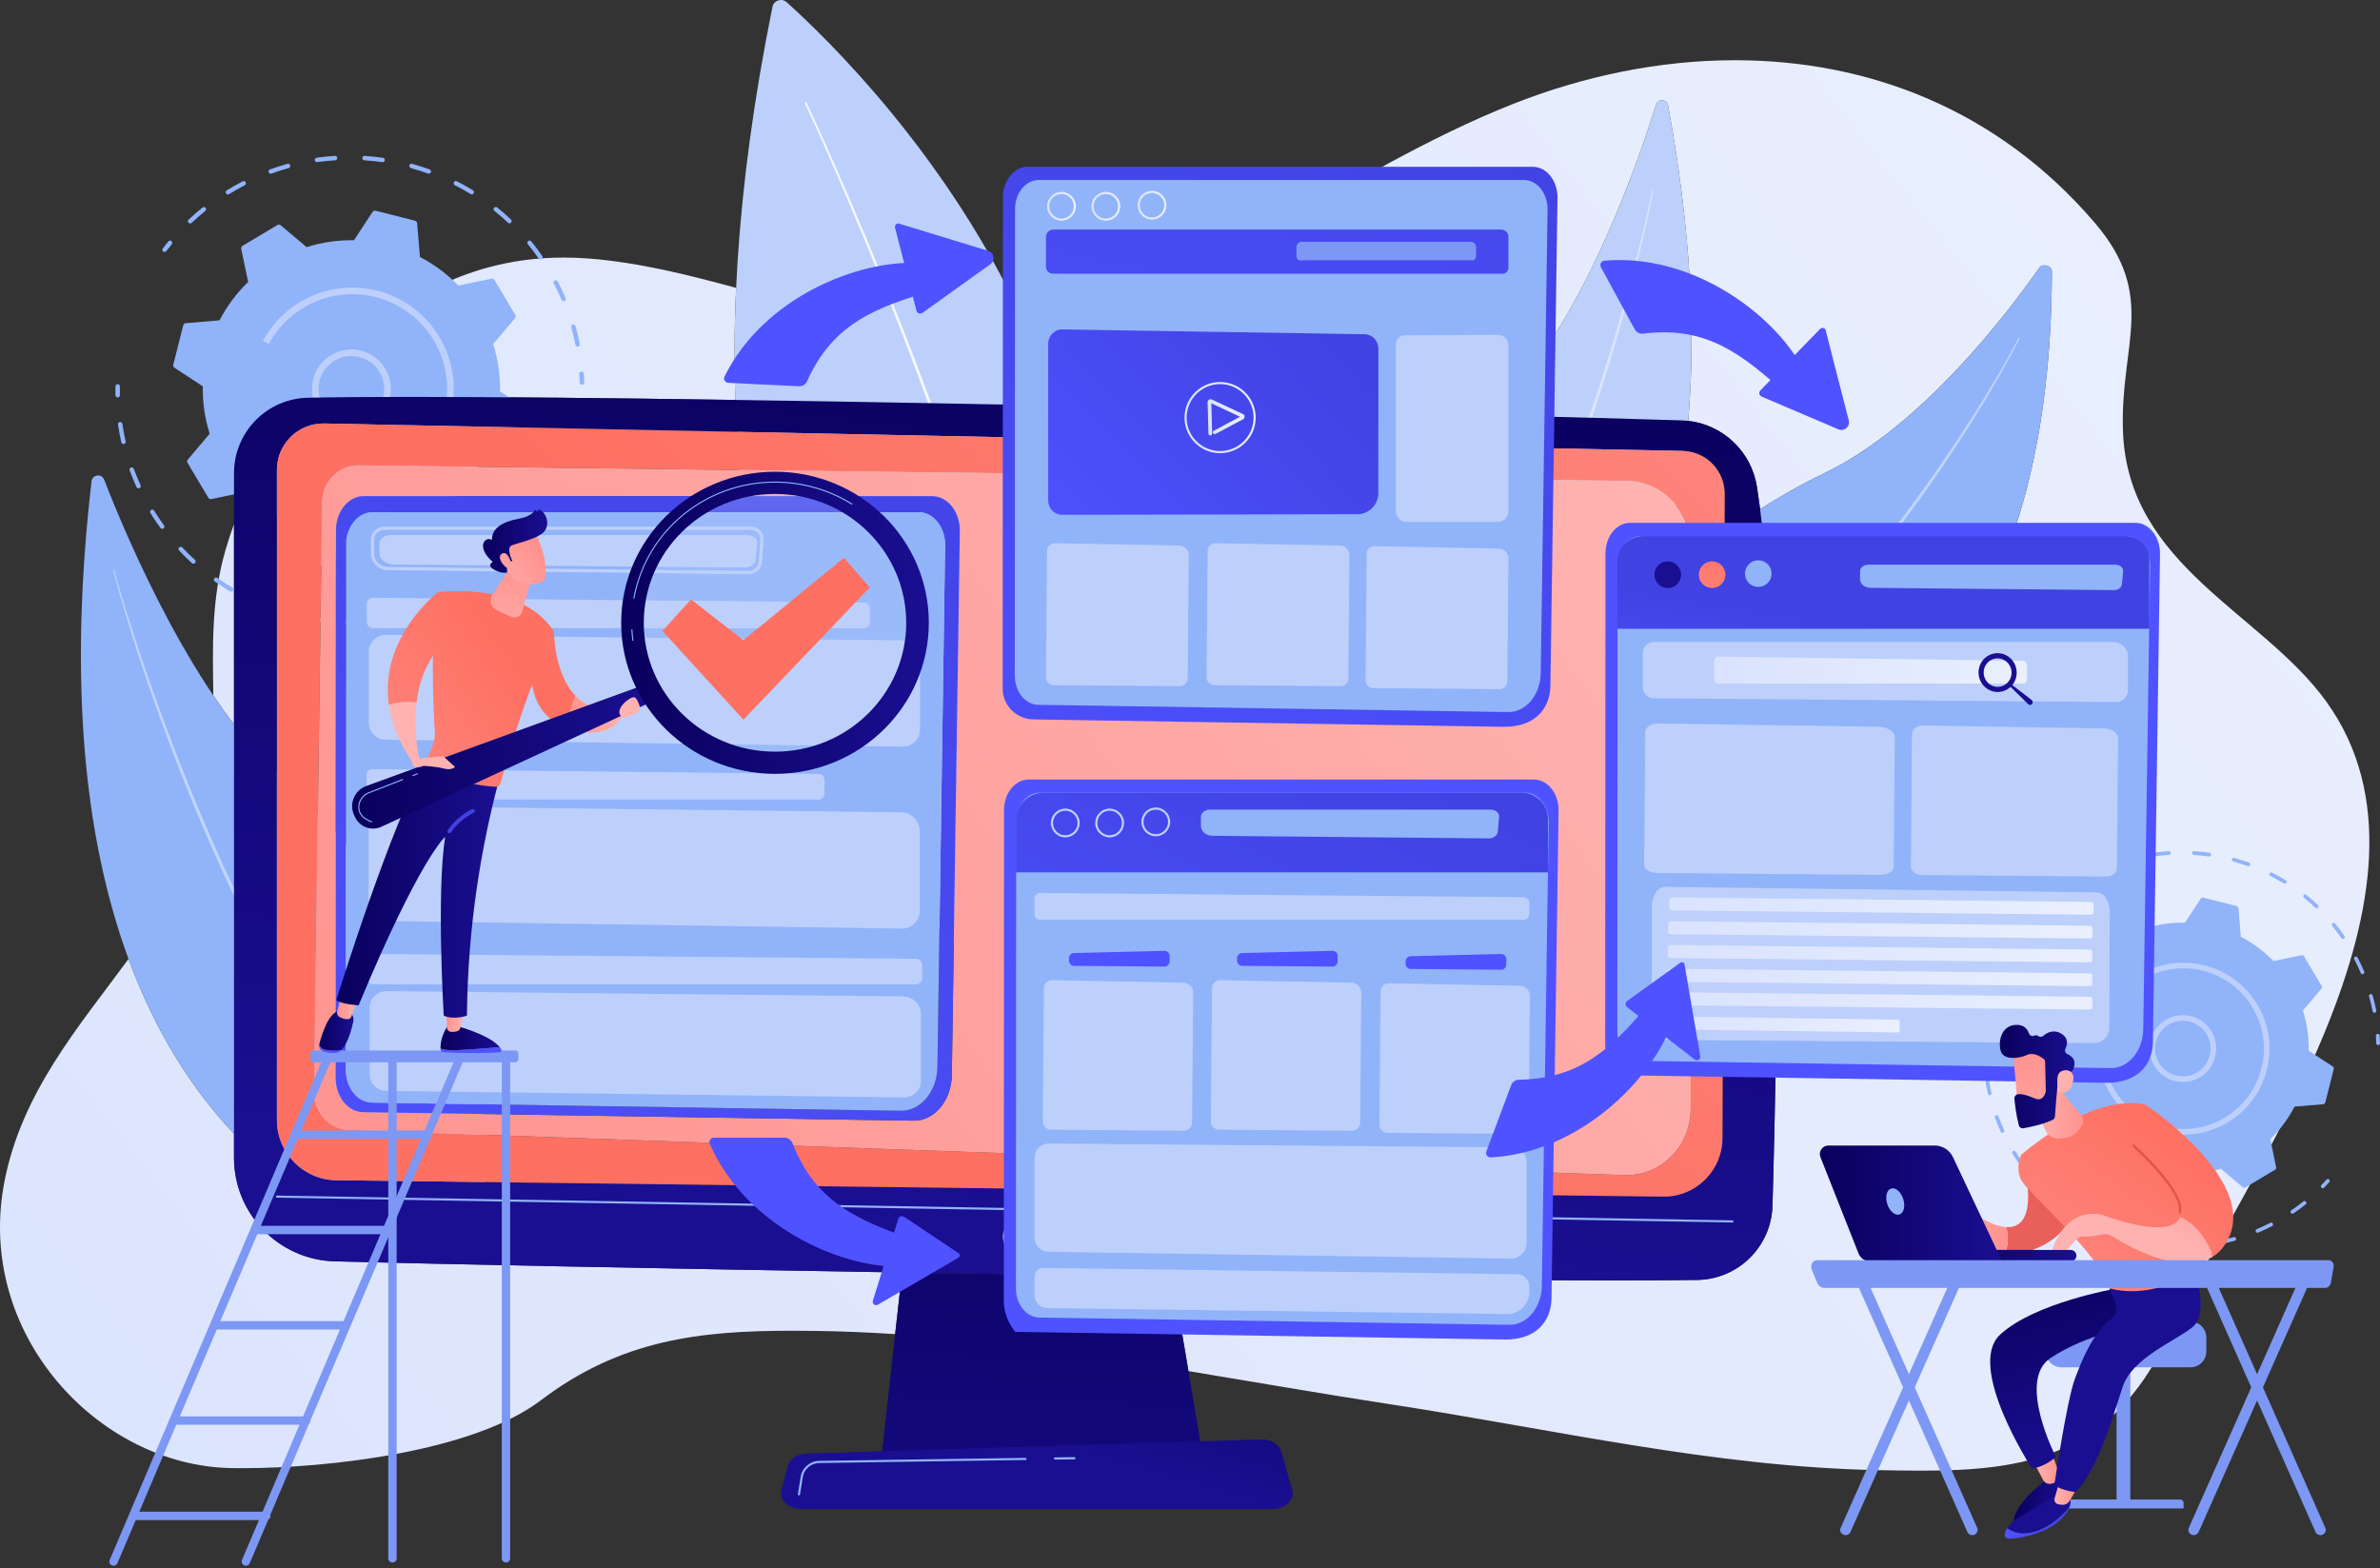 <svg width="85" height="56" viewBox="0 0 85 56" fill="none" xmlns="http://www.w3.org/2000/svg">
<rect x="0" y="0" width="85" height="56" fill="#333333" stroke="none"/>
<path d="M68.604 52.522C68.119 52.522 67.624 52.513 67.121 52.504C61.221 52.396 55.468 51.04 49.636 50.148C47.249 49.783 44.85 49.362 42.444 48.966L41.876 45.591C47.936 45.673 53.581 45.728 57.472 45.729C58.714 45.729 59.776 45.723 60.617 45.711C62.078 45.689 63.261 44.52 63.303 43.06C63.397 39.807 63.524 33.937 63.431 28.323C68.014 26.543 73.253 21.848 73.281 9.691C73.281 9.562 73.143 9.476 73.014 9.476C72.944 9.476 72.877 9.501 72.837 9.559C71.725 11.15 68.636 15.231 65.156 16.9C64.369 17.278 63.599 17.711 62.861 18.188C62.825 17.911 62.788 17.644 62.748 17.389C62.552 16.131 61.54 15.171 60.293 15.03C60.563 11.923 60.392 8.206 59.572 3.761C59.55 3.642 59.452 3.581 59.354 3.581C59.266 3.581 59.178 3.631 59.146 3.734C58.484 5.847 56.576 11.334 53.806 14.194C53.607 14.399 53.411 14.61 53.218 14.827C48.918 14.72 43.394 14.595 37.718 14.483C37.392 13.458 37.005 12.471 36.577 11.529C42.931 10.549 47.941 6.119 54.044 3.71C56.586 2.706 59.289 2.151 61.965 2.151C66.695 2.151 71.333 3.887 74.814 7.957C77.069 10.593 75.701 12.301 75.821 15.421C76.003 20.221 80.793 21.879 83.083 25.056C87.885 31.718 80.146 42 77.416 47.77C75.397 52.037 72.29 52.522 68.604 52.522ZM8.664 52.433C8.517 52.433 8.375 52.432 8.239 52.429C3.527 52.339 -0.917 47.645 0.164 42.17C0.789 39.002 2.794 36.692 4.59 34.248C5.589 36.958 6.931 38.98 8.357 40.49V41.341C8.357 43.352 9.959 44.996 11.969 45.048C15.799 45.146 23.733 45.306 32.215 45.445L31.97 47.645C30.996 47.582 30.022 47.542 29.048 47.53C28.787 47.527 28.53 47.525 28.275 47.525C24.993 47.525 22.164 47.844 19.313 50.011C16.904 51.842 11.737 52.433 8.664 52.433V52.433ZM8.357 25.873C8.104 25.541 7.858 25.195 7.62 24.841C7.593 23.119 7.545 21.39 8.054 19.643C8.145 19.332 8.246 19.023 8.357 18.717V25.873V25.873ZM26.262 14.283C21.77 14.216 17.677 14.175 14.606 14.175C13.149 14.175 11.923 14.184 10.992 14.205C10.947 14.206 10.903 14.208 10.859 14.211C12.616 11.966 14.915 10.242 17.397 9.561C18.263 9.323 19.176 9.198 20.14 9.198C20.441 9.198 20.746 9.21 21.056 9.235C22.83 9.376 24.562 9.812 26.29 10.28C26.224 11.69 26.218 13.023 26.262 14.283" fill="url(#paint0_linear_703_975)"/>
<path d="M72.304 33.306C72.29 33.306 72.276 33.301 72.263 33.292C72.234 33.27 72.228 33.228 72.251 33.199C72.305 33.127 72.361 33.056 72.417 32.986C72.441 32.958 72.483 32.954 72.511 32.977C72.54 33 72.544 33.042 72.521 33.071C72.465 33.139 72.41 33.209 72.357 33.279C72.344 33.297 72.324 33.306 72.304 33.306" fill="#91B3FA"/>
<path d="M76.915 30.587C76.882 30.587 76.854 30.563 76.849 30.529C76.844 30.493 76.869 30.459 76.906 30.454C77.088 30.428 77.274 30.409 77.457 30.397C77.495 30.396 77.526 30.423 77.528 30.46C77.531 30.496 77.503 30.528 77.466 30.53C77.286 30.542 77.103 30.561 76.924 30.586L76.915 30.587ZM78.901 30.588L78.892 30.587C78.713 30.561 78.531 30.543 78.35 30.531C78.314 30.529 78.285 30.497 78.288 30.46C78.29 30.423 78.322 30.396 78.359 30.398C78.543 30.409 78.729 30.429 78.911 30.455C78.947 30.46 78.973 30.494 78.968 30.53C78.963 30.564 78.934 30.588 78.901 30.588V30.588ZM80.299 30.936C80.292 30.936 80.284 30.935 80.277 30.932C80.106 30.871 79.932 30.815 79.758 30.767C79.722 30.758 79.701 30.721 79.711 30.685C79.721 30.65 79.758 30.629 79.793 30.638C79.971 30.687 80.149 30.744 80.322 30.806C80.357 30.819 80.375 30.857 80.362 30.892C80.352 30.919 80.327 30.936 80.299 30.936V30.936ZM75.517 30.936C75.49 30.936 75.464 30.919 75.454 30.892C75.442 30.857 75.46 30.819 75.494 30.806C75.668 30.744 75.846 30.687 76.023 30.638C76.058 30.628 76.096 30.649 76.105 30.684C76.115 30.72 76.094 30.757 76.058 30.767C75.884 30.815 75.71 30.87 75.54 30.932C75.532 30.935 75.525 30.936 75.517 30.936V30.936ZM81.597 31.561C81.585 31.561 81.573 31.558 81.562 31.551C81.409 31.457 81.249 31.367 81.088 31.284C81.055 31.267 81.042 31.227 81.058 31.194C81.075 31.161 81.116 31.148 81.149 31.165C81.313 31.249 81.476 31.341 81.632 31.437C81.664 31.457 81.674 31.498 81.654 31.529C81.641 31.55 81.62 31.561 81.597 31.561ZM74.221 31.565C74.198 31.565 74.176 31.553 74.163 31.533C74.144 31.501 74.154 31.46 74.185 31.441C74.342 31.344 74.505 31.252 74.668 31.168C74.701 31.151 74.742 31.164 74.758 31.196C74.775 31.229 74.763 31.27 74.73 31.287C74.569 31.369 74.41 31.459 74.256 31.555C74.245 31.561 74.232 31.565 74.221 31.565V31.565ZM82.739 32.438C82.723 32.438 82.706 32.432 82.693 32.42C82.562 32.296 82.424 32.175 82.284 32.062C82.255 32.038 82.251 31.996 82.274 31.968C82.297 31.939 82.339 31.934 82.368 31.957C82.511 32.073 82.652 32.196 82.785 32.323C82.812 32.348 82.813 32.391 82.788 32.417C82.775 32.431 82.757 32.438 82.739 32.438V32.438ZM73.077 32.442C73.06 32.442 73.042 32.435 73.029 32.421C73.004 32.394 73.005 32.352 73.031 32.327C73.165 32.2 73.306 32.077 73.45 31.962C73.478 31.938 73.52 31.943 73.543 31.972C73.567 32 73.562 32.042 73.534 32.066C73.393 32.179 73.254 32.3 73.124 32.424C73.111 32.436 73.094 32.442 73.077 32.442ZM83.677 33.531C83.656 33.531 83.635 33.521 83.623 33.502C83.519 33.354 83.409 33.207 83.295 33.068C83.272 33.039 83.276 32.997 83.305 32.974C83.333 32.95 83.375 32.954 83.398 32.983C83.515 33.125 83.627 33.275 83.732 33.426C83.753 33.456 83.746 33.498 83.716 33.519C83.704 33.527 83.691 33.531 83.677 33.531V33.531ZM84.376 34.792C84.35 34.792 84.325 34.776 84.314 34.751C84.243 34.585 84.165 34.42 84.081 34.259C84.064 34.226 84.076 34.186 84.109 34.169C84.142 34.152 84.183 34.164 84.199 34.197C84.285 34.361 84.365 34.529 84.437 34.699C84.452 34.733 84.436 34.772 84.402 34.786C84.394 34.79 84.384 34.792 84.376 34.792ZM84.802 36.168C84.77 36.168 84.742 36.146 84.736 36.114C84.701 35.937 84.658 35.759 84.609 35.585C84.599 35.55 84.62 35.512 84.655 35.502C84.69 35.492 84.728 35.513 84.737 35.548C84.787 35.726 84.831 35.907 84.867 36.088C84.874 36.124 84.851 36.159 84.815 36.167C84.81 36.167 84.806 36.168 84.802 36.168" fill="#91B3FA"/>
<path d="M84.933 37.323C84.897 37.323 84.868 37.294 84.866 37.258C84.864 37.17 84.86 37.081 84.853 36.994C84.851 36.957 84.879 36.925 84.916 36.923C84.952 36.922 84.984 36.948 84.987 36.985C84.993 37.074 84.997 37.164 85 37.254C85.001 37.291 84.972 37.322 84.936 37.323H84.933" fill="#91B3FA"/>
<path d="M82.956 42.435C82.939 42.435 82.922 42.428 82.909 42.416C82.882 42.39 82.882 42.348 82.907 42.321C82.969 42.258 83.03 42.193 83.089 42.128C83.113 42.1 83.155 42.098 83.183 42.123C83.21 42.147 83.213 42.19 83.188 42.217C83.129 42.283 83.066 42.35 83.003 42.415C82.99 42.428 82.973 42.435 82.956 42.435Z" fill="#91B3FA"/>
<path d="M71.06 39.115C71.03 39.115 71.002 39.094 70.996 39.063C70.955 38.886 70.921 38.706 70.894 38.526C70.889 38.49 70.914 38.456 70.951 38.45C70.986 38.445 71.021 38.47 71.026 38.507C71.053 38.683 71.086 38.86 71.126 39.033C71.134 39.069 71.112 39.105 71.076 39.114C71.071 39.115 71.065 39.115 71.06 39.115V39.115ZM71.516 40.458C71.491 40.458 71.467 40.443 71.456 40.419C71.38 40.254 71.31 40.084 71.248 39.914C71.235 39.879 71.253 39.84 71.287 39.828C71.322 39.815 71.361 39.833 71.373 39.867C71.435 40.035 71.503 40.201 71.577 40.363C71.593 40.397 71.578 40.436 71.544 40.452C71.535 40.456 71.526 40.458 71.516 40.458V40.458ZM72.232 41.682C72.212 41.682 72.191 41.672 72.178 41.654C72.094 41.539 72.013 41.419 71.935 41.298C71.915 41.266 71.894 41.233 71.874 41.2C71.855 41.169 71.864 41.128 71.896 41.108C71.927 41.089 71.969 41.099 71.988 41.13C72.007 41.163 72.028 41.194 72.048 41.226C72.124 41.345 72.204 41.462 72.286 41.575C72.308 41.605 72.301 41.647 72.272 41.669C72.26 41.678 72.246 41.682 72.232 41.682V41.682ZM73.177 42.738C73.161 42.738 73.145 42.732 73.132 42.721C72.999 42.599 72.868 42.47 72.743 42.337C72.718 42.31 72.72 42.268 72.746 42.243C72.773 42.218 72.816 42.219 72.841 42.246C72.963 42.376 73.091 42.502 73.222 42.622C73.249 42.647 73.251 42.689 73.227 42.716C73.214 42.731 73.195 42.738 73.177 42.738V42.738ZM81.87 43.347C81.849 43.347 81.828 43.337 81.815 43.318C81.794 43.287 81.802 43.246 81.832 43.225C81.98 43.125 82.124 43.017 82.263 42.906C82.292 42.883 82.334 42.888 82.358 42.917C82.38 42.946 82.376 42.988 82.347 43.011C82.205 43.124 82.058 43.233 81.908 43.335C81.896 43.343 81.883 43.347 81.87 43.347V43.347ZM74.316 43.582C74.304 43.582 74.293 43.579 74.282 43.572C74.126 43.48 73.972 43.38 73.824 43.276C73.793 43.254 73.786 43.213 73.808 43.183C73.829 43.153 73.871 43.145 73.901 43.167C74.046 43.269 74.197 43.367 74.35 43.458C74.382 43.477 74.392 43.517 74.374 43.549C74.361 43.57 74.339 43.582 74.316 43.582V43.582ZM80.624 44.025C80.599 44.025 80.574 44.01 80.563 43.984C80.549 43.95 80.565 43.911 80.599 43.896C80.762 43.828 80.925 43.751 81.085 43.67C81.117 43.653 81.157 43.666 81.174 43.699C81.191 43.732 81.178 43.772 81.146 43.789C80.983 43.872 80.817 43.95 80.65 44.019C80.642 44.023 80.633 44.025 80.624 44.025ZM75.602 44.179C75.594 44.179 75.587 44.178 75.579 44.175C75.408 44.116 75.237 44.049 75.071 43.977C75.037 43.962 75.022 43.923 75.037 43.889C75.051 43.855 75.091 43.839 75.124 43.854C75.287 43.925 75.455 43.991 75.623 44.049C75.658 44.061 75.677 44.099 75.665 44.134C75.655 44.162 75.629 44.179 75.602 44.179ZM79.268 44.438C79.237 44.438 79.209 44.416 79.203 44.385C79.196 44.348 79.219 44.313 79.256 44.306C79.43 44.272 79.606 44.23 79.777 44.182C79.812 44.172 79.849 44.193 79.859 44.229C79.869 44.264 79.849 44.301 79.813 44.311C79.638 44.36 79.46 44.402 79.281 44.437C79.277 44.438 79.273 44.438 79.268 44.438V44.438ZM76.981 44.508L76.972 44.507C76.792 44.483 76.611 44.452 76.434 44.414C76.397 44.406 76.375 44.371 76.382 44.334C76.39 44.298 76.425 44.276 76.462 44.283C76.636 44.32 76.814 44.351 76.99 44.374C77.026 44.379 77.052 44.413 77.047 44.45C77.042 44.483 77.013 44.508 76.981 44.508V44.508ZM77.917 44.57H77.856C77.819 44.569 77.79 44.539 77.79 44.502C77.79 44.466 77.82 44.436 77.857 44.436H77.858L77.917 44.436C78.075 44.436 78.235 44.431 78.393 44.42C78.43 44.419 78.462 44.445 78.464 44.482C78.467 44.519 78.439 44.551 78.402 44.553C78.241 44.565 78.078 44.57 77.917 44.57" fill="#91B3FA"/>
<path d="M70.885 37.705C70.849 37.705 70.819 37.676 70.818 37.64C70.817 37.551 70.816 37.46 70.818 37.37C70.818 37.333 70.849 37.305 70.885 37.304C70.922 37.305 70.952 37.336 70.951 37.372C70.95 37.461 70.95 37.55 70.952 37.637C70.953 37.674 70.924 37.705 70.887 37.705H70.885" fill="#91B3FA"/>
<path d="M72.567 36.716C72.558 36.751 72.572 36.787 72.602 36.807L73.461 37.37C73.452 37.849 73.519 38.333 73.669 38.804L73.007 39.587C72.984 39.614 72.98 39.654 72.999 39.685L73.629 40.742C73.647 40.773 73.683 40.789 73.718 40.782L74.722 40.572C75.065 40.927 75.458 41.218 75.884 41.438L75.97 42.461C75.973 42.497 75.998 42.527 76.033 42.536L77.226 42.838C77.261 42.847 77.298 42.833 77.317 42.802L77.88 41.944C78.359 41.953 78.844 41.885 79.313 41.736L80.097 42.398C80.124 42.421 80.163 42.425 80.194 42.406L81.252 41.776C81.283 41.758 81.299 41.722 81.291 41.687L81.083 40.682C81.438 40.34 81.728 39.947 81.948 39.521L82.971 39.435C83.007 39.432 83.037 39.407 83.046 39.372L83.348 38.179C83.357 38.144 83.343 38.107 83.313 38.087L82.454 37.525C82.463 37.045 82.395 36.561 82.246 36.091L82.908 35.308C82.931 35.28 82.935 35.241 82.916 35.21L82.286 34.153C82.268 34.122 82.232 34.106 82.197 34.113L81.193 34.322C80.85 33.967 80.457 33.677 80.031 33.456L79.945 32.434C79.942 32.398 79.917 32.368 79.882 32.359L78.689 32.057C78.654 32.048 78.617 32.062 78.597 32.092L78.035 32.95C77.556 32.942 77.072 33.009 76.601 33.158L75.818 32.497C75.791 32.473 75.751 32.47 75.72 32.489L74.663 33.118C74.632 33.137 74.616 33.173 74.623 33.208L74.832 34.212C74.477 34.555 74.187 34.948 73.967 35.373L72.944 35.459C72.908 35.462 72.878 35.488 72.869 35.523L72.567 36.716" fill="#91B3FA"/>
<path d="M77.957 36.455C77.693 36.455 77.444 36.557 77.256 36.745C77.069 36.932 76.965 37.181 76.965 37.446C76.964 37.712 77.067 37.961 77.255 38.148C77.442 38.336 77.691 38.44 77.956 38.44H77.957C78.222 38.44 78.471 38.337 78.659 38.15C78.847 37.963 78.95 37.713 78.95 37.448C78.95 37.183 78.847 36.934 78.66 36.746C78.473 36.558 78.224 36.455 77.958 36.455H77.957ZM77.957 38.641H77.956C77.638 38.64 77.338 38.516 77.113 38.291C76.888 38.065 76.763 37.765 76.764 37.446C76.764 37.127 76.889 36.828 77.114 36.603C77.58 36.138 78.337 36.138 78.802 36.604C79.027 36.83 79.151 37.13 79.151 37.449C79.15 37.767 79.026 38.067 78.8 38.292C78.575 38.517 78.276 38.641 77.957 38.641Z" fill="#BDD0FB"/>
<path d="M77.988 40.522C76.941 40.522 75.919 39.986 75.345 39.023C75.233 38.835 75.141 38.635 75.072 38.429L75.262 38.365C75.326 38.557 75.413 38.744 75.517 38.92C76.153 39.988 77.38 40.494 78.535 40.269L78.541 40.267L78.548 40.266C78.859 40.204 79.165 40.089 79.452 39.917C80.111 39.525 80.577 38.9 80.765 38.157C80.825 37.921 80.855 37.683 80.855 37.446C80.854 36.935 80.717 36.433 80.449 35.983C79.639 34.623 77.874 34.176 76.515 34.986C76.067 35.252 75.702 35.633 75.457 36.089L75.28 35.994C75.542 35.507 75.934 35.098 76.412 34.813C77.867 33.947 79.755 34.425 80.621 35.88C80.908 36.362 81.055 36.9 81.055 37.445C81.055 37.699 81.024 37.954 80.96 38.206C80.758 39.001 80.259 39.67 79.555 40.09C79.063 40.382 78.522 40.522 77.988 40.522" fill="#BDD0FB"/>
<path d="M5.878 9C5.861 9 5.844 8.995 5.83 8.984C5.795 8.957 5.788 8.908 5.815 8.873C5.879 8.789 5.945 8.705 6.012 8.623C6.039 8.589 6.089 8.584 6.123 8.612C6.156 8.639 6.161 8.689 6.134 8.723C6.068 8.803 6.003 8.886 5.941 8.968C5.925 8.989 5.902 9 5.878 9Z" fill="#91B3FA"/>
<path d="M11.32 5.79C11.281 5.79 11.248 5.762 11.242 5.723C11.236 5.68 11.266 5.639 11.309 5.633C11.524 5.602 11.744 5.58 11.961 5.567C12.005 5.566 12.042 5.597 12.044 5.64C12.047 5.684 12.014 5.721 11.971 5.724C11.758 5.738 11.543 5.759 11.331 5.789C11.328 5.79 11.324 5.79 11.32 5.79V5.79ZM13.665 5.792C13.661 5.792 13.658 5.791 13.654 5.791C13.443 5.76 13.228 5.738 13.014 5.725C12.971 5.722 12.938 5.685 12.941 5.641C12.944 5.597 12.982 5.565 13.025 5.567C13.242 5.581 13.461 5.604 13.676 5.635C13.719 5.641 13.749 5.681 13.743 5.724C13.738 5.763 13.704 5.792 13.665 5.792ZM15.315 6.202C15.306 6.202 15.297 6.201 15.288 6.198C15.088 6.126 14.882 6.06 14.676 6.004C14.634 5.992 14.609 5.949 14.62 5.907C14.632 5.865 14.676 5.84 14.717 5.851C14.927 5.909 15.137 5.976 15.342 6.049C15.383 6.064 15.404 6.109 15.389 6.151C15.378 6.183 15.347 6.202 15.315 6.202V6.202ZM9.67 6.203C9.638 6.203 9.608 6.183 9.596 6.151C9.581 6.11 9.602 6.065 9.643 6.05C9.848 5.975 10.058 5.908 10.268 5.851C10.309 5.839 10.353 5.864 10.365 5.906C10.376 5.948 10.351 5.991 10.309 6.003C10.104 6.059 9.898 6.125 9.697 6.198C9.688 6.201 9.679 6.203 9.67 6.203V6.203ZM16.847 6.94C16.833 6.94 16.818 6.937 16.805 6.928C16.624 6.817 16.436 6.711 16.245 6.614C16.207 6.594 16.191 6.546 16.211 6.507C16.231 6.469 16.279 6.453 16.317 6.473C16.512 6.572 16.704 6.681 16.888 6.794C16.925 6.817 16.937 6.866 16.914 6.903C16.899 6.927 16.873 6.94 16.847 6.94ZM8.14 6.945C8.113 6.945 8.088 6.931 8.073 6.907C8.05 6.87 8.061 6.821 8.098 6.798C8.284 6.684 8.476 6.575 8.668 6.476C8.707 6.456 8.755 6.471 8.775 6.51C8.795 6.549 8.78 6.596 8.741 6.616C8.552 6.714 8.363 6.82 8.181 6.933C8.168 6.941 8.154 6.945 8.14 6.945ZM18.195 7.976C18.175 7.976 18.156 7.969 18.141 7.954C17.986 7.807 17.823 7.665 17.657 7.531C17.623 7.504 17.618 7.454 17.646 7.42C17.673 7.386 17.723 7.381 17.757 7.408C17.926 7.545 18.091 7.69 18.249 7.84C18.281 7.869 18.282 7.919 18.252 7.951C18.237 7.968 18.216 7.976 18.195 7.976V7.976ZM6.791 7.98C6.77 7.98 6.749 7.972 6.733 7.956C6.703 7.924 6.705 7.874 6.736 7.844C6.894 7.695 7.06 7.55 7.23 7.413C7.264 7.386 7.313 7.391 7.341 7.425C7.368 7.459 7.363 7.509 7.329 7.536C7.163 7.67 7 7.813 6.845 7.959C6.83 7.973 6.81 7.98 6.791 7.98V7.98ZM19.302 9.266C19.277 9.266 19.253 9.254 19.238 9.232C19.116 9.056 18.985 8.884 18.851 8.719C18.823 8.685 18.828 8.635 18.862 8.608C18.896 8.58 18.945 8.585 18.973 8.619C19.11 8.787 19.243 8.963 19.367 9.142C19.392 9.178 19.383 9.227 19.348 9.252C19.334 9.261 19.318 9.266 19.302 9.266ZM20.127 10.754C20.096 10.754 20.067 10.736 20.054 10.706C19.97 10.51 19.878 10.315 19.779 10.125C19.758 10.086 19.773 10.039 19.812 10.018C19.851 9.998 19.898 10.013 19.919 10.052C20.02 10.245 20.114 10.444 20.199 10.644C20.216 10.684 20.198 10.73 20.157 10.747C20.147 10.752 20.137 10.754 20.127 10.754V10.754ZM20.629 12.378C20.592 12.378 20.559 12.352 20.552 12.315C20.51 12.105 20.46 11.895 20.402 11.69C20.39 11.648 20.414 11.604 20.456 11.593C20.498 11.58 20.542 11.605 20.553 11.647C20.613 11.856 20.664 12.07 20.707 12.284C20.715 12.327 20.688 12.368 20.645 12.377C20.64 12.378 20.634 12.378 20.629 12.378" fill="#91B3FA"/>
<path d="M20.785 13.741C20.742 13.741 20.707 13.708 20.706 13.665C20.703 13.561 20.697 13.456 20.69 13.353C20.687 13.309 20.72 13.271 20.764 13.269C20.807 13.268 20.845 13.299 20.848 13.342C20.855 13.447 20.86 13.555 20.864 13.66C20.865 13.704 20.831 13.74 20.787 13.741H20.785Z" fill="#91B3FA"/>
<path d="M18.45 19.775C18.43 19.775 18.411 19.768 18.395 19.753C18.364 19.722 18.363 19.672 18.394 19.641C18.466 19.566 18.538 19.489 18.607 19.413C18.636 19.38 18.686 19.378 18.718 19.407C18.751 19.436 18.754 19.486 18.724 19.518C18.654 19.596 18.581 19.675 18.507 19.751C18.491 19.767 18.471 19.775 18.45 19.775" fill="#91B3FA"/>
<path d="M4.41 15.857C4.374 15.857 4.342 15.832 4.333 15.795C4.285 15.587 4.245 15.374 4.214 15.162C4.207 15.119 4.237 15.079 4.28 15.072C4.323 15.066 4.363 15.096 4.37 15.139C4.401 15.347 4.44 15.556 4.487 15.76C4.497 15.803 4.47 15.845 4.428 15.855C4.422 15.856 4.416 15.857 4.41 15.857V15.857ZM4.948 17.441C4.918 17.441 4.89 17.424 4.876 17.395C4.787 17.201 4.705 17 4.631 16.799C4.616 16.758 4.637 16.713 4.678 16.698C4.719 16.683 4.764 16.704 4.779 16.745C4.852 16.942 4.933 17.139 5.02 17.329C5.038 17.369 5.021 17.416 4.981 17.434C4.97 17.439 4.959 17.441 4.948 17.441V17.441ZM5.793 18.886C5.769 18.886 5.745 18.875 5.729 18.854C5.63 18.717 5.534 18.576 5.443 18.434C5.418 18.395 5.394 18.357 5.37 18.318C5.347 18.281 5.359 18.233 5.396 18.21C5.433 18.187 5.482 18.198 5.504 18.235C5.528 18.273 5.552 18.311 5.576 18.349C5.665 18.489 5.76 18.627 5.857 18.761C5.883 18.796 5.875 18.845 5.84 18.871C5.825 18.881 5.809 18.886 5.793 18.886V18.886ZM6.909 20.133C6.89 20.133 6.87 20.126 6.855 20.112C6.698 19.968 6.543 19.816 6.397 19.66C6.367 19.628 6.368 19.578 6.4 19.548C6.432 19.518 6.482 19.52 6.512 19.552C6.656 19.706 6.807 19.855 6.962 19.996C6.994 20.025 6.996 20.075 6.967 20.107C6.951 20.124 6.93 20.133 6.909 20.133ZM17.169 20.851C17.144 20.851 17.119 20.84 17.104 20.817C17.079 20.781 17.089 20.732 17.125 20.707C17.298 20.589 17.469 20.463 17.633 20.331C17.667 20.304 17.717 20.31 17.744 20.344C17.771 20.378 17.766 20.428 17.732 20.455C17.565 20.588 17.39 20.717 17.213 20.838C17.2 20.847 17.184 20.851 17.169 20.851V20.851ZM8.253 21.129C8.239 21.129 8.225 21.125 8.212 21.118C8.029 21.009 7.847 20.891 7.672 20.768C7.636 20.743 7.627 20.693 7.652 20.658C7.678 20.622 7.727 20.614 7.762 20.639C7.934 20.759 8.113 20.875 8.293 20.982C8.33 21.004 8.343 21.053 8.32 21.09C8.306 21.115 8.279 21.129 8.253 21.129V21.129ZM15.699 21.651C15.668 21.651 15.639 21.634 15.626 21.603C15.609 21.563 15.628 21.517 15.668 21.5C15.861 21.419 16.054 21.329 16.242 21.233C16.28 21.213 16.328 21.228 16.348 21.267C16.368 21.306 16.352 21.353 16.314 21.373C16.122 21.471 15.926 21.563 15.729 21.645C15.72 21.649 15.709 21.651 15.699 21.651V21.651ZM9.77 21.834C9.761 21.834 9.753 21.833 9.744 21.83C9.541 21.759 9.34 21.68 9.144 21.595C9.104 21.578 9.086 21.531 9.103 21.491C9.12 21.451 9.167 21.433 9.207 21.45C9.399 21.534 9.597 21.611 9.796 21.68C9.837 21.695 9.859 21.74 9.844 21.781C9.833 21.814 9.803 21.834 9.77 21.834V21.834ZM14.098 22.14C14.061 22.14 14.028 22.114 14.021 22.076C14.012 22.034 14.04 21.992 14.083 21.983C14.289 21.943 14.496 21.894 14.698 21.838C14.74 21.826 14.784 21.85 14.796 21.892C14.807 21.934 14.783 21.978 14.741 21.99C14.535 22.047 14.324 22.097 14.114 22.139C14.108 22.14 14.103 22.14 14.098 22.14V22.14ZM11.398 22.221C11.394 22.221 11.391 22.221 11.387 22.221C11.175 22.192 10.962 22.155 10.752 22.111C10.71 22.102 10.682 22.06 10.691 22.017C10.701 21.974 10.742 21.948 10.785 21.956C10.991 22 11.2 22.037 11.408 22.064C11.451 22.07 11.482 22.11 11.476 22.153C11.471 22.193 11.437 22.221 11.398 22.221V22.221ZM12.503 22.295L12.431 22.295C12.388 22.294 12.353 22.259 12.353 22.215C12.354 22.172 12.389 22.137 12.432 22.137H12.433L12.503 22.137C12.689 22.137 12.878 22.131 13.065 22.118C13.108 22.117 13.146 22.148 13.149 22.192C13.152 22.235 13.119 22.273 13.076 22.276C12.886 22.289 12.693 22.295 12.503 22.295Z" fill="#91B3FA"/>
<path d="M4.203 14.193C4.16 14.193 4.125 14.159 4.124 14.116C4.122 14.011 4.122 13.903 4.123 13.797C4.124 13.754 4.16 13.72 4.203 13.72C4.247 13.72 4.282 13.756 4.281 13.8C4.279 13.904 4.28 14.009 4.282 14.112C4.283 14.156 4.249 14.192 4.205 14.193H4.203" fill="#91B3FA"/>
<path d="M6.188 13.025C6.177 13.066 6.194 13.11 6.23 13.133L7.243 13.797C7.233 14.362 7.312 14.934 7.488 15.489L6.707 16.414C6.68 16.446 6.676 16.492 6.698 16.529L7.441 17.777C7.463 17.813 7.505 17.832 7.547 17.824L8.732 17.577C9.136 17.996 9.601 18.338 10.103 18.599L10.204 19.806C10.208 19.848 10.238 19.884 10.279 19.894L11.688 20.251C11.729 20.261 11.772 20.244 11.795 20.209L12.459 19.196C13.025 19.206 13.596 19.126 14.151 18.951L15.076 19.732C15.108 19.759 15.155 19.763 15.191 19.741L16.44 18.998C16.476 18.976 16.495 18.933 16.486 18.892L16.239 17.706C16.659 17.303 17.001 16.838 17.261 16.336L18.468 16.235C18.511 16.231 18.546 16.201 18.556 16.16L18.914 14.751C18.924 14.71 18.907 14.667 18.872 14.644L17.858 13.979C17.869 13.414 17.789 12.842 17.613 12.288L18.394 11.363C18.422 11.33 18.425 11.284 18.404 11.248L17.66 9.999C17.639 9.963 17.596 9.944 17.554 9.953L16.369 10.199C15.965 9.78 15.501 9.438 14.998 9.178L14.897 7.971C14.893 7.928 14.864 7.893 14.822 7.882L13.414 7.525C13.373 7.515 13.329 7.532 13.306 7.567L12.642 8.58C12.076 8.57 11.505 8.65 10.95 8.826L10.025 8.045C9.993 8.017 9.947 8.013 9.91 8.035L8.662 8.779C8.625 8.8 8.607 8.843 8.615 8.884L8.862 10.07C8.443 10.474 8.101 10.938 7.84 11.44L6.633 11.542C6.591 11.545 6.555 11.575 6.545 11.617L6.188 13.025" fill="#91B3FA"/>
<path d="M12.551 12.716C12.238 12.716 11.944 12.838 11.723 13.059C11.501 13.28 11.379 13.574 11.379 13.887C11.379 14.2 11.5 14.494 11.721 14.716C11.942 14.938 12.237 15.06 12.55 15.06H12.551C12.863 15.06 13.157 14.938 13.379 14.718C13.6 14.496 13.722 14.202 13.723 13.889C13.723 13.576 13.601 13.282 13.38 13.06C13.159 12.839 12.865 12.717 12.552 12.716H12.551ZM12.551 15.297H12.549C12.173 15.296 11.819 15.149 11.554 14.883C11.288 14.617 11.142 14.263 11.142 13.887C11.142 13.511 11.289 13.157 11.556 12.891C12.105 12.342 12.999 12.344 13.548 12.893C13.813 13.159 13.96 13.513 13.959 13.889C13.959 14.266 13.812 14.619 13.546 14.885C13.28 15.15 12.927 15.297 12.551 15.297Z" fill="#BDD0FB"/>
<path d="M12.587 17.517C11.351 17.517 10.145 16.885 9.467 15.748C9.335 15.526 9.226 15.29 9.144 15.047L9.369 14.972C9.445 15.199 9.547 15.419 9.671 15.627C10.421 16.888 11.869 17.484 13.232 17.218L13.24 17.216L13.248 17.215C13.615 17.142 13.975 17.006 14.315 16.804C15.092 16.341 15.643 15.603 15.865 14.726C15.935 14.447 15.97 14.166 15.97 13.887C15.97 13.284 15.808 12.691 15.492 12.16C14.536 10.555 12.453 10.027 10.848 10.983C10.32 11.297 9.888 11.747 9.599 12.285L9.39 12.173C9.7 11.598 10.162 11.116 10.726 10.779C12.443 9.757 14.672 10.322 15.695 12.038C16.034 12.607 16.207 13.242 16.207 13.886C16.207 14.185 16.17 14.486 16.095 14.784C15.857 15.722 15.268 16.512 14.436 17.007C13.856 17.353 13.218 17.517 12.587 17.517" fill="#BDD0FB"/>
<path d="M3.27 17.187C3.298 16.945 3.631 16.902 3.719 17.128C4.57 19.319 6.981 24.995 10.117 27.826C15.223 32.436 19.093 40.351 16.549 44.892C16.549 44.892 0.218 43.499 3.27 17.187Z" fill="#91B3FA"/>
<path d="M8.357 31.997L8.043 31.329L7.721 30.619C7.613 30.383 7.512 30.144 7.408 29.906L7.252 29.549L7.101 29.189C6.697 28.232 6.313 27.266 5.953 26.291C5.592 25.317 5.247 24.337 4.927 23.349C4.767 22.854 4.612 22.358 4.464 21.861C4.39 21.612 4.317 21.363 4.246 21.113L4.143 20.737L4.093 20.548C4.078 20.485 4.061 20.424 4.048 20.356C4.046 20.345 4.053 20.335 4.063 20.333C4.064 20.333 4.066 20.333 4.067 20.333C4.076 20.333 4.083 20.339 4.085 20.348L4.086 20.352C4.098 20.412 4.116 20.476 4.132 20.538L4.184 20.725L4.292 21.099C4.365 21.348 4.441 21.596 4.517 21.845C4.672 22.34 4.832 22.833 4.997 23.325C5.327 24.31 5.676 25.287 6.043 26.258C6.747 28.109 7.509 29.939 8.357 31.729V31.997Z" fill="#C0D4FC"/>
<path d="M73.281 9.691C73.282 9.492 72.952 9.394 72.837 9.559C71.725 11.15 68.636 15.232 65.156 16.9C59.491 19.618 54.675 25.214 56.688 29.33C56.688 29.33 73.232 31.317 73.281 9.691Z" fill="#91B3FA"/>
<path d="M63.302 23.894C63.3 23.846 63.298 23.797 63.296 23.749C63.675 23.39 64.046 23.023 64.409 22.648C65.014 22.017 65.6 21.367 66.168 20.704C66.734 20.037 67.282 19.355 67.812 18.66L68.206 18.136L68.593 17.607C68.848 17.252 69.102 16.896 69.349 16.535C69.845 15.815 70.322 15.082 70.784 14.339C71.013 13.966 71.24 13.593 71.46 13.214C71.57 13.025 71.678 12.835 71.784 12.644C71.838 12.549 71.889 12.453 71.942 12.356L72.018 12.212C72.042 12.164 72.069 12.113 72.089 12.068L72.091 12.063C72.094 12.056 72.101 12.052 72.108 12.052C72.11 12.052 72.113 12.052 72.116 12.053C72.125 12.057 72.129 12.068 72.126 12.078C72.103 12.134 72.078 12.18 72.054 12.23L71.98 12.376C71.928 12.473 71.878 12.571 71.826 12.667C71.722 12.86 71.616 13.051 71.508 13.242C71.294 13.624 71.071 14.001 70.847 14.377C70.393 15.127 69.919 15.863 69.428 16.589C68.449 18.042 67.386 19.438 66.256 20.779C65.689 21.447 65.097 22.094 64.489 22.725L64.027 23.193C63.951 23.271 63.872 23.347 63.792 23.423L63.555 23.651L63.319 23.879C63.313 23.884 63.307 23.889 63.302 23.894" fill="#C0D4FC"/>
<path d="M59.572 3.761C59.531 3.535 59.214 3.516 59.146 3.734C58.484 5.847 56.576 11.334 53.806 14.194C49.297 18.849 46.159 26.533 48.836 30.642C48.836 30.642 64.1 28.302 59.572 3.761Z" fill="#BDD0FB"/>
<path d="M56.855 14.92C56.817 14.92 56.78 14.918 56.742 14.918C57.02 14.104 57.283 13.284 57.535 12.462C57.819 11.526 58.085 10.585 58.333 9.64C58.457 9.167 58.577 8.693 58.691 8.218C58.748 7.98 58.804 7.742 58.857 7.503L58.934 7.145L58.971 6.965C58.982 6.906 58.995 6.845 59.003 6.788L59.004 6.784C59.005 6.774 59.013 6.767 59.022 6.767C59.023 6.767 59.024 6.767 59.025 6.768C59.035 6.769 59.043 6.779 59.041 6.789C59.033 6.854 59.021 6.912 59.011 6.973L58.976 7.153L58.903 7.513C58.852 7.753 58.799 7.992 58.746 8.23C58.638 8.707 58.523 9.183 58.405 9.658C58.166 10.607 57.904 11.551 57.627 12.489C57.386 13.305 57.128 14.115 56.855 14.92" fill="#D9E4FD"/>
<path d="M28.095 0.079C30.804 2.507 45.991 17.28 34.688 34.021C34.688 34.021 22.186 26.869 27.588 0.246C27.635 0.013 27.918 -0.08 28.095 0.079" fill="#BDD0FB"/>
<path d="M33.258 14.399C33.221 14.398 33.185 14.397 33.149 14.397C33.021 14.045 32.892 13.694 32.761 13.344C32.354 12.256 31.933 11.174 31.501 10.096C31.068 9.019 30.622 7.946 30.165 6.879C29.706 5.812 29.239 4.749 28.75 3.696L28.749 3.695C28.742 3.679 28.749 3.66 28.765 3.653C28.77 3.65 28.774 3.65 28.779 3.65C28.791 3.65 28.803 3.656 28.808 3.668C29.301 4.721 29.772 5.783 30.234 6.849C30.695 7.915 31.145 8.987 31.581 10.064C32.017 11.141 32.441 12.223 32.852 13.309C32.989 13.672 33.124 14.035 33.258 14.399" fill="#F6F8FE"/>
<path d="M42.969 52.078H31.475L31.97 47.645L32.215 45.445C35.42 45.498 38.706 45.548 41.876 45.591L42.444 48.966L42.969 52.078" fill="url(#paint1_linear_703_975)"/>
<path d="M57.472 45.729C53.581 45.729 47.936 45.673 41.876 45.591C38.706 45.548 35.42 45.498 32.215 45.445C23.733 45.306 15.799 45.147 11.969 45.048C9.959 44.996 8.357 43.352 8.357 41.341V40.49V31.997V31.729V25.873V18.717V16.899C8.357 15.479 9.457 14.31 10.859 14.211C10.903 14.208 10.947 14.206 10.992 14.205C11.923 14.184 13.149 14.175 14.606 14.175C17.677 14.175 21.77 14.216 26.262 14.283C28.484 14.315 30.805 14.354 33.149 14.397C33.185 14.397 33.221 14.398 33.257 14.399C34.742 14.425 36.235 14.454 37.718 14.483C43.394 14.595 48.918 14.72 53.218 14.827C54.514 14.859 55.698 14.889 56.742 14.918C56.78 14.918 56.817 14.92 56.855 14.92C58.175 14.956 59.265 14.988 60.064 15.013C60.141 15.016 60.217 15.021 60.293 15.03C61.54 15.171 62.552 16.131 62.748 17.389C62.787 17.644 62.825 17.911 62.861 18.188C63.062 19.756 63.202 21.669 63.295 23.749C63.297 23.797 63.3 23.846 63.302 23.894C63.364 25.314 63.405 26.809 63.431 28.323C63.524 33.937 63.397 39.807 63.303 43.06C63.261 44.52 62.078 45.689 60.617 45.711C59.776 45.723 58.714 45.729 57.472 45.729V45.729ZM36.395 43.583C36.075 43.583 35.816 43.843 35.816 44.162C35.816 44.481 36.075 44.741 36.395 44.741C36.714 44.741 36.974 44.481 36.974 44.162C36.974 43.843 36.714 43.583 36.395 43.583ZM11.546 15.124C10.634 15.124 9.89 15.864 9.89 16.781V40.002C9.89 41.175 10.833 42.132 12.007 42.15L59.394 42.735C59.405 42.735 59.415 42.735 59.426 42.735C60.575 42.735 61.512 41.805 61.516 40.652L61.595 17.639C61.598 16.807 60.936 16.125 60.104 16.105L11.588 15.124C11.574 15.124 11.56 15.124 11.546 15.124V15.124ZM36.395 44.664C36.117 44.664 35.892 44.439 35.892 44.162C35.892 43.885 36.117 43.659 36.395 43.659C36.672 43.659 36.897 43.885 36.897 44.162C36.897 44.439 36.672 44.664 36.395 44.664Z" fill="url(#paint2_linear_703_975)"/>
<path d="M59.426 42.735C59.416 42.735 59.405 42.735 59.395 42.735L12.007 42.15C10.833 42.132 9.89 41.175 9.89 40.002V16.781C9.89 15.864 10.634 15.124 11.546 15.124C11.56 15.124 11.574 15.124 11.588 15.125L60.104 16.105C60.936 16.125 61.599 16.807 61.596 17.639L61.517 40.652C61.512 41.805 60.576 42.735 59.426 42.735V42.735ZM12.794 16.618C12.087 16.618 11.515 17.199 11.505 17.924L11.214 39.014C11.204 39.734 11.761 40.331 12.465 40.356L58.008 41.967C58.035 41.968 58.062 41.969 58.089 41.969C58.692 41.969 59.255 41.729 59.692 41.297C60.147 40.846 60.383 40.226 60.383 39.577V19.567C60.383 18.258 59.376 17.192 58.096 17.176L12.809 16.618C12.804 16.618 12.799 16.618 12.794 16.618" fill="url(#paint3_linear_703_975)"/>
<path d="M61.873 43.659H61.872L9.89 42.773C9.869 42.773 9.852 42.756 9.852 42.734C9.853 42.713 9.869 42.697 9.891 42.697L61.874 43.583C61.895 43.583 61.911 43.6 61.911 43.621C61.911 43.642 61.894 43.659 61.873 43.659Z" fill="#91B3FA"/>
<path d="M36.395 44.741C36.075 44.741 35.816 44.481 35.816 44.162C35.816 43.843 36.075 43.583 36.395 43.583C36.714 43.583 36.974 43.843 36.974 44.162C36.974 44.481 36.714 44.741 36.395 44.741ZM36.395 43.659C36.118 43.659 35.892 43.885 35.892 44.162C35.892 44.439 36.118 44.664 36.395 44.664C36.672 44.664 36.897 44.439 36.897 44.162C36.897 43.885 36.672 43.659 36.395 43.659Z" fill="url(#paint4_linear_703_975)"/>
<path d="M45.445 53.895H28.623C28.166 53.895 27.823 53.57 27.911 53.22L28.127 52.367C28.192 52.11 28.474 51.922 28.81 51.911L45.026 51.405C45.377 51.394 45.687 51.58 45.763 51.847L46.153 53.207C46.254 53.56 45.909 53.895 45.445 53.895" fill="url(#paint5_linear_703_975)"/>
<path d="M37.678 52.126C37.657 52.126 37.641 52.109 37.64 52.088C37.64 52.067 37.657 52.05 37.678 52.049L38.373 52.039C38.393 52.041 38.411 52.056 38.412 52.077C38.412 52.098 38.395 52.115 38.374 52.116L37.679 52.126H37.678Z" fill="#91B3FA"/>
<path d="M28.534 53.408L28.528 53.407C28.507 53.404 28.493 53.385 28.496 53.364L28.595 52.743C28.647 52.417 28.924 52.178 29.254 52.172L36.624 52.065H36.625C36.646 52.065 36.663 52.082 36.663 52.102C36.664 52.124 36.647 52.141 36.626 52.141L29.255 52.249C28.963 52.253 28.717 52.466 28.671 52.755L28.572 53.376C28.569 53.394 28.552 53.408 28.534 53.408" fill="#91B3FA"/>
<path d="M58.089 41.969C58.062 41.969 58.035 41.968 58.008 41.967L12.465 40.356C11.761 40.331 11.204 39.734 11.214 39.014L11.505 17.924C11.515 17.199 12.087 16.618 12.794 16.618C12.799 16.618 12.804 16.618 12.809 16.618L58.096 17.176C59.376 17.192 60.383 18.258 60.383 19.567V39.577C60.383 40.226 60.147 40.846 59.692 41.297C59.255 41.729 58.692 41.969 58.089 41.969V41.969ZM12.988 17.719C12.442 17.719 11.999 18.266 11.999 18.939L11.989 38.497C11.989 39.166 12.424 39.71 12.966 39.718L32.63 40.023C32.635 40.023 32.641 40.023 32.647 40.023C33.38 40.023 33.981 39.298 33.994 38.391L34.28 18.962C34.29 18.28 33.844 17.719 33.29 17.719H29.461C28.908 17.509 28.307 17.394 27.678 17.394C27.05 17.394 26.448 17.509 25.895 17.719H12.988Z" fill="url(#paint6_linear_703_975)"/>
<path d="M32.647 40.023C32.641 40.023 32.635 40.023 32.63 40.023L12.966 39.718C12.425 39.71 11.989 39.166 11.989 38.497L11.999 18.939C11.999 18.266 12.442 17.719 12.988 17.719H25.895C25.509 17.866 25.146 18.06 24.814 18.292H13.309C12.785 18.292 12.359 18.816 12.359 19.462L12.35 38.206C12.35 38.847 12.768 39.369 13.288 39.377L32.17 39.669C32.175 39.669 32.181 39.669 32.186 39.669C32.891 39.669 33.467 38.974 33.48 38.104L33.754 19.484C33.764 18.829 33.336 18.292 32.804 18.292H30.543C30.21 18.06 29.848 17.866 29.461 17.719H33.29C33.844 17.719 34.29 18.28 34.28 18.962L33.994 38.391C33.981 39.298 33.38 40.023 32.647 40.023" fill="url(#paint7_linear_703_975)"/>
<path d="M13.309 18.292H32.804C33.336 18.292 33.764 18.829 33.754 19.484L33.48 38.104C33.467 38.981 32.881 39.68 32.17 39.669L13.288 39.377C12.768 39.369 12.35 38.847 12.35 38.206L12.359 19.462C12.359 18.816 12.785 18.292 13.309 18.292" fill="#91B3FA"/>
<path d="M13.728 18.923C13.629 18.923 13.537 18.959 13.468 19.025C13.399 19.091 13.361 19.178 13.361 19.27L13.361 19.775C13.361 20.032 13.582 20.243 13.852 20.246L26.727 20.39C26.921 20.392 27.081 20.251 27.095 20.069L27.157 19.268C27.164 19.181 27.134 19.098 27.074 19.032C27.009 18.963 26.916 18.923 26.818 18.923H13.728ZM26.731 20.504H26.725L13.851 20.361C13.518 20.357 13.247 20.095 13.247 19.775L13.247 19.27C13.247 19.146 13.297 19.03 13.389 18.942C13.479 18.856 13.6 18.808 13.728 18.808H26.818C26.948 18.808 27.072 18.861 27.158 18.955C27.24 19.044 27.28 19.158 27.271 19.277L27.209 20.078C27.191 20.318 26.981 20.504 26.731 20.504" fill="#BDD0FB"/>
<path d="M26.574 20.266L14.085 20.16C13.79 20.158 13.553 19.986 13.553 19.773L13.553 19.404C13.553 19.24 13.737 19.107 13.965 19.107H26.663C26.887 19.107 27.064 19.244 27.048 19.405L26.988 19.992C26.972 20.148 26.791 20.268 26.574 20.266" fill="#BDD0FB"/>
<path d="M30.85 22.433H13.309C13.192 22.433 13.098 22.329 13.098 22.201V21.579C13.098 21.45 13.193 21.346 13.311 21.347L30.852 21.518C30.968 21.519 31.061 21.623 31.061 21.75V22.201C31.061 22.329 30.966 22.433 30.85 22.433" fill="#BDD0FB"/>
<path d="M32.238 26.664L13.765 26.418C13.437 26.413 13.173 26.146 13.173 25.817V23.281C13.173 22.943 13.449 22.67 13.787 22.674L32.206 22.871C32.569 22.875 32.862 23.17 32.862 23.534V26.049C32.862 26.392 32.581 26.669 32.238 26.664Z" fill="#BDD0FB"/>
<path d="M29.256 28.552H13.283C13.177 28.552 13.091 28.448 13.091 28.32V27.699C13.091 27.57 13.178 27.465 13.284 27.466L29.257 27.637C29.363 27.639 29.448 27.742 29.448 27.87V28.32C29.448 28.448 29.362 28.552 29.256 28.552Z" fill="#BDD0FB"/>
<path d="M32.231 33.163L13.758 32.893C13.43 32.888 13.166 32.595 13.166 32.235V29.458C13.166 29.088 13.441 28.789 13.779 28.793L32.198 29.009C32.562 29.013 32.854 29.337 32.854 29.735V32.489C32.854 32.865 32.574 33.167 32.231 33.163" fill="#BDD0FB"/>
<path d="M32.704 35.155H13.361C13.232 35.155 13.128 35.051 13.128 34.923V34.302C13.128 34.172 13.233 34.068 13.363 34.069L32.706 34.24C32.834 34.241 32.937 34.345 32.937 34.472V34.923C32.937 35.051 32.833 35.155 32.704 35.155" fill="#BDD0FB"/>
<path d="M32.268 39.193L13.796 38.959C13.467 38.954 13.203 38.7 13.203 38.387V35.974C13.203 35.652 13.479 35.393 13.817 35.396L32.236 35.584C32.599 35.587 32.892 35.869 32.892 36.214V38.608C32.892 38.934 32.611 39.197 32.268 39.193" fill="#BDD0FB"/>
<path d="M36.738 27.839H54.785C55.277 27.839 55.673 28.341 55.664 28.954L55.41 46.374C55.398 47.194 54.856 47.848 53.747 47.838L36.268 47.565C36.237 47.557 35.849 47.069 35.85 46.47L35.858 28.933C35.858 28.329 36.252 27.839 36.738 27.839Z" fill="url(#paint8_linear_703_975)"/>
<path d="M37.136 28.311H54.465C54.937 28.311 55.318 28.788 55.31 29.37L55.066 45.922C55.054 46.701 54.534 47.322 53.901 47.313L37.117 47.053C36.655 47.046 36.283 46.583 36.283 46.013L36.291 29.35C36.291 28.776 36.669 28.311 37.136 28.311" fill="#91B3FA"/>
<path d="M55.283 31.155H36.283V29.3C36.283 28.754 36.726 28.311 37.272 28.311H54.35C54.865 28.311 55.283 28.729 55.283 29.244V31.155" fill="url(#paint9_linear_703_975)"/>
<path d="M53.167 29.942L43.309 29.849C43.077 29.847 42.89 29.693 42.89 29.505V29.176C42.89 29.031 43.035 28.913 43.214 28.913H53.237C53.414 28.913 53.553 29.035 53.54 29.177L53.493 29.699C53.48 29.837 53.338 29.944 53.167 29.942" fill="#91B3FA"/>
<path d="M54.41 32.854H37.155C37.041 32.854 36.948 32.762 36.948 32.648V32.095C36.948 31.981 37.042 31.888 37.157 31.889L54.412 32.041C54.525 32.042 54.617 32.134 54.617 32.247V32.648C54.617 32.762 54.524 32.854 54.41 32.854" fill="#BDD0FB"/>
<path d="M41.279 28.914C41.037 28.914 40.84 29.111 40.84 29.352C40.84 29.594 41.037 29.791 41.279 29.791C41.52 29.791 41.717 29.594 41.717 29.352C41.717 29.111 41.52 28.914 41.279 28.914ZM41.279 29.867C40.995 29.867 40.764 29.636 40.764 29.352C40.764 29.069 40.995 28.838 41.279 28.838C41.562 28.838 41.793 29.069 41.793 29.352C41.793 29.636 41.562 29.867 41.279 29.867Z" fill="#BDD0FB"/>
<path d="M39.63 28.953C39.388 28.953 39.192 29.15 39.192 29.391C39.192 29.633 39.388 29.829 39.63 29.829C39.872 29.829 40.068 29.633 40.068 29.391C40.068 29.15 39.872 28.953 39.63 28.953ZM39.63 29.906C39.346 29.906 39.115 29.675 39.115 29.391C39.115 29.108 39.346 28.877 39.63 28.877C39.914 28.877 40.145 29.108 40.145 29.391C40.145 29.675 39.914 29.906 39.63 29.906Z" fill="#BDD0FB"/>
<path d="M38.046 28.953C37.804 28.953 37.608 29.15 37.608 29.391C37.608 29.633 37.804 29.829 38.046 29.829C38.288 29.829 38.484 29.633 38.484 29.391C38.484 29.15 38.288 28.953 38.046 28.953ZM38.046 29.906C37.762 29.906 37.531 29.675 37.531 29.391C37.531 29.108 37.762 28.877 38.046 28.877C38.33 28.877 38.56 29.108 38.56 29.391C38.56 29.675 38.33 29.906 38.046 29.906Z" fill="#BDD0FB"/>
<path d="M47.589 34.52L44.362 34.493C44.261 34.492 44.18 34.409 44.18 34.308L44.181 34.218C44.182 34.12 44.261 34.039 44.36 34.037L47.588 33.957C47.691 33.954 47.776 34.038 47.775 34.141L47.774 34.338C47.773 34.439 47.69 34.52 47.589 34.52" fill="url(#paint10_linear_703_975)"/>
<path d="M48.284 40.384L43.533 40.344C43.373 40.343 43.244 40.212 43.245 40.051L43.285 35.292C43.286 35.135 43.413 35.007 43.57 35.004L48.262 35.093C48.461 35.097 48.619 35.26 48.618 35.459L48.578 40.095C48.576 40.256 48.445 40.385 48.284 40.384Z" fill="#BDD0FB"/>
<path d="M41.586 34.52L38.359 34.493C38.257 34.492 38.176 34.409 38.177 34.308L38.178 34.218C38.178 34.12 38.257 34.039 38.356 34.037L41.584 33.957C41.688 33.954 41.773 34.038 41.772 34.141L41.77 34.338C41.77 34.439 41.687 34.52 41.586 34.52" fill="url(#paint11_linear_703_975)"/>
<path d="M42.281 40.384L37.53 40.344C37.369 40.343 37.24 40.212 37.242 40.051L37.281 35.292C37.283 35.135 37.409 35.007 37.567 35.004L42.258 35.093C42.457 35.097 42.616 35.26 42.614 35.459L42.574 40.095C42.573 40.256 42.442 40.385 42.281 40.384Z" fill="#BDD0FB"/>
<path d="M53.611 34.632L50.383 34.605C50.282 34.605 50.201 34.522 50.202 34.421L50.203 34.331C50.203 34.232 50.282 34.152 50.381 34.149L53.609 34.07C53.713 34.067 53.798 34.151 53.797 34.254L53.795 34.451C53.794 34.552 53.712 34.633 53.611 34.632" fill="url(#paint12_linear_703_975)"/>
<path d="M54.306 40.496L49.555 40.457C49.394 40.456 49.265 40.324 49.266 40.163L49.306 35.405C49.307 35.247 49.434 35.12 49.592 35.117L54.283 35.206C54.482 35.209 54.641 35.373 54.639 35.571L54.599 40.208C54.598 40.368 54.467 40.498 54.306 40.496" fill="#BDD0FB"/>
<path d="M54.524 44.376C54.524 44.695 54.263 44.953 53.944 44.948L37.443 44.706C37.168 44.702 36.948 44.478 36.948 44.203V41.341C36.948 41.061 37.176 40.836 37.455 40.838L54.025 40.978C54.296 40.98 54.517 41.197 54.524 41.467V44.376" fill="#BDD0FB"/>
<path d="M53.823 46.928L37.401 46.717C37.15 46.714 36.948 46.509 36.948 46.258V45.59C36.948 45.418 37.088 45.28 37.26 45.282L54.182 45.505C54.423 45.508 54.617 45.705 54.617 45.946V46.145C54.617 46.581 54.26 46.934 53.823 46.928" fill="#BDD0FB"/>
<path d="M18.071 55.803C17.988 55.803 17.921 55.736 17.921 55.654V37.773C17.921 37.69 17.988 37.623 18.071 37.623C18.153 37.623 18.22 37.69 18.22 37.773V55.654C18.22 55.736 18.153 55.803 18.071 55.803Z" fill="#7D97F4"/>
<path d="M14.017 55.803C13.934 55.803 13.867 55.736 13.867 55.654V37.773C13.867 37.69 13.934 37.623 14.017 37.623C14.099 37.623 14.166 37.69 14.166 37.773V55.654C14.166 55.736 14.099 55.803 14.017 55.803Z" fill="#7D97F4"/>
<path d="M4.056 55.917C4.037 55.917 4.017 55.913 3.998 55.905C3.922 55.873 3.886 55.785 3.919 55.709L11.569 37.714C11.601 37.638 11.689 37.602 11.765 37.635C11.841 37.667 11.876 37.755 11.844 37.831L4.194 55.826C4.17 55.883 4.115 55.917 4.056 55.917" fill="#7D97F4"/>
<path d="M8.782 55.917C8.762 55.917 8.742 55.913 8.723 55.905C8.647 55.873 8.612 55.785 8.644 55.709L16.294 37.714C16.326 37.638 16.414 37.602 16.49 37.635C16.566 37.667 16.602 37.755 16.57 37.831L8.92 55.826C8.895 55.883 8.84 55.917 8.782 55.917Z" fill="#7D97F4"/>
<path d="M18.407 37.937H11.192C11.133 37.937 11.085 37.889 11.085 37.83V37.623C11.085 37.563 11.133 37.515 11.192 37.515H18.407C18.466 37.515 18.514 37.563 18.514 37.623V37.83C18.514 37.889 18.466 37.937 18.407 37.937Z" fill="#7D97F4"/>
<path d="M15.276 40.674H10.537C10.454 40.674 10.387 40.607 10.387 40.524C10.387 40.441 10.454 40.374 10.537 40.374H15.276C15.359 40.374 15.426 40.441 15.426 40.524C15.426 40.607 15.359 40.674 15.276 40.674Z" fill="#7D97F4"/>
<path d="M13.822 44.077H9.083V43.778H13.822V44.077Z" fill="#7D97F4"/>
<path d="M12.414 47.48H7.675V47.181H12.414V47.48Z" fill="#7D97F4"/>
<path d="M10.938 50.883H6.198C6.116 50.883 6.049 50.816 6.049 50.734C6.049 50.651 6.116 50.584 6.198 50.584H10.938C11.021 50.584 11.087 50.651 11.087 50.734C11.087 50.816 11.021 50.883 10.938 50.883Z" fill="#7D97F4"/>
<path d="M9.51 54.287H4.771C4.689 54.287 4.622 54.22 4.622 54.137C4.622 54.054 4.689 53.988 4.771 53.988H9.51C9.593 53.988 9.66 54.054 9.66 54.137C9.66 54.22 9.593 54.287 9.51 54.287Z" fill="#7D97F4"/>
<path d="M17.848 37.397C17.475 37.429 16.828 37.481 16.318 37.504C16.011 37.517 15.835 37.487 15.733 37.447C15.733 37.458 15.733 37.469 15.734 37.479C15.736 37.532 15.78 37.576 15.834 37.578C16.798 37.632 17.565 37.597 17.838 37.581C17.894 37.577 17.928 37.516 17.899 37.468C17.884 37.444 17.867 37.42 17.848 37.397Z" fill="url(#paint13_linear_703_975)"/>
<path d="M16.318 37.504C16.828 37.481 17.475 37.429 17.848 37.397C17.482 36.947 16.318 36.644 16.318 36.644H15.989C15.763 36.969 15.73 37.28 15.733 37.447C15.835 37.487 16.011 37.517 16.318 37.504" fill="url(#paint14_linear_703_975)"/>
<path d="M15.934 36.107L15.965 36.716C15.968 36.782 16.017 36.837 16.083 36.846C16.149 36.856 16.237 36.857 16.33 36.826C16.387 36.807 16.43 36.759 16.441 36.7L16.547 36.107H15.934Z" fill="url(#paint15_linear_703_975)"/>
<path d="M11.665 37.499C11.504 37.477 11.43 37.392 11.4 37.303L11.399 37.305C11.375 37.4 11.43 37.498 11.541 37.545C11.674 37.601 11.82 37.611 11.933 37.606C12.054 37.601 12.166 37.551 12.227 37.471L12.228 37.47C12.106 37.53 11.935 37.537 11.665 37.499Z" fill="url(#paint16_linear_703_975)"/>
<path d="M12.428 36.103H12.157C11.744 36.095 11.485 36.966 11.4 37.303C11.43 37.392 11.504 37.477 11.665 37.499C11.935 37.537 12.106 37.53 12.228 37.469C12.451 37.176 12.561 36.746 12.614 36.495C12.675 36.21 12.428 36.103 12.428 36.103" fill="url(#paint17_linear_703_975)"/>
<path d="M12.191 35.538L12.041 36.137C12.023 36.21 12.058 36.286 12.126 36.321C12.21 36.364 12.328 36.41 12.437 36.397C12.488 36.39 12.531 36.355 12.548 36.306L12.769 35.676L12.191 35.538Z" fill="url(#paint18_linear_703_975)"/>
<path d="M12.012 35.711C12.199 35.877 12.808 35.9 12.808 35.9C15.002 30.634 15.899 29.886 15.899 29.886C15.583 31.873 15.848 36.273 15.848 36.273C16.21 36.433 16.677 36.273 16.677 36.273C16.706 33.02 17.207 30.182 17.797 27.945C16.315 27.912 15.526 27.404 15.269 27.201C14.033 29.194 12.012 35.711 12.012 35.711" fill="url(#paint19_linear_703_975)"/>
<path d="M15.645 21.146C15.365 22.546 15.465 25.051 15.531 26.194C15.55 26.515 15.325 26.96 15.144 27.264C15.116 27.312 15.133 27.373 15.183 27.398C15.486 27.554 16.514 28.038 17.706 28.098C17.785 28.102 17.856 28.048 17.877 27.971C18.76 24.671 19.787 22.562 19.787 22.562C18.654 20.753 15.645 21.146 15.645 21.146" fill="url(#paint20_linear_703_975)"/>
<path d="M16.049 29.761C16.037 29.761 16.024 29.758 16.013 29.751C15.979 29.731 15.969 29.688 15.989 29.655C16.001 29.635 16.285 29.177 16.859 28.899C16.894 28.883 16.936 28.897 16.953 28.932C16.97 28.967 16.955 29.009 16.92 29.026C16.385 29.284 16.112 29.723 16.109 29.728C16.096 29.749 16.073 29.761 16.049 29.761" fill="url(#paint21_linear_703_975)"/>
<path d="M13.885 25.163C13.975 25.816 14.241 26.527 14.774 27.282L14.977 27.117C14.977 27.117 14.743 26.169 14.876 25.092C14.547 25.028 14.159 25.094 13.885 25.163" fill="url(#paint22_linear_703_975)"/>
<path d="M15.959 22.873L15.645 21.146C15.645 21.146 13.551 22.747 13.885 25.163C14.159 25.094 14.547 25.028 14.876 25.092C14.972 24.317 15.258 23.475 15.959 22.873" fill="url(#paint23_linear_703_975)"/>
<path d="M19.787 22.562L18.979 24.303C19.109 25.355 19.674 25.809 20.283 25.983C20.321 25.504 20.442 25.117 20.554 24.849C19.776 24.046 19.787 22.562 19.787 22.562" fill="url(#paint24_linear_703_975)"/>
<path d="M20.554 24.849C20.442 25.117 20.321 25.504 20.283 25.983C21.907 26.613 22.337 25.391 22.337 25.391L22.037 25.338C21.359 25.41 20.885 25.191 20.554 24.849" fill="url(#paint25_linear_703_975)"/>
<path d="M19.042 20.413L18.652 21.848C18.608 22.009 18.434 22.095 18.279 22.033C18.111 21.966 17.899 21.875 17.716 21.776C17.521 21.671 17.46 21.42 17.583 21.236L18.395 20.026L19.042 20.413Z" fill="url(#paint26_linear_703_975)"/>
<path d="M23.081 24.431L13.08 28.071C12.661 28.224 12.46 28.701 12.645 29.108L12.676 29.174C12.839 29.534 13.264 29.692 13.623 29.526L23.333 25.034L23.081 24.431" fill="url(#paint27_linear_703_975)"/>
<path d="M27.678 27.09C26.88 27.09 26.127 26.904 25.459 26.573L29.777 26.631C29.14 26.925 28.429 27.09 27.678 27.09Z" fill="#9BBAFA"/>
<path d="M29.461 17.719H25.895C26.448 17.509 27.05 17.394 27.678 17.394C28.307 17.394 28.908 17.509 29.461 17.719" fill="url(#paint28_linear_703_975)"/>
<path d="M30.543 18.292H24.814C25.146 18.06 25.509 17.866 25.895 17.719H29.461C29.848 17.866 30.21 18.06 30.543 18.292" fill="url(#paint29_linear_703_975)"/>
<path d="M32.559 22.977C32.457 22.911 32.336 22.872 32.206 22.871L22.77 22.77C22.758 22.659 22.75 22.546 22.745 22.433H30.85C30.966 22.433 31.061 22.329 31.061 22.201V21.75C31.061 21.623 30.968 21.519 30.852 21.518L22.809 21.44C22.866 21.101 22.959 20.775 23.084 20.464L26.725 20.504H26.731C26.981 20.504 27.191 20.318 27.209 20.078L27.271 19.277C27.28 19.158 27.24 19.044 27.158 18.955C27.072 18.861 26.948 18.808 26.818 18.808H24.193C24.385 18.62 24.593 18.448 24.814 18.292H30.543C31.797 19.172 32.615 20.613 32.615 22.242C32.615 22.492 32.596 22.737 32.559 22.977ZM26.73 20.39C26.729 20.39 26.728 20.39 26.727 20.39L23.131 20.35C23.148 20.312 23.165 20.275 23.182 20.237L26.574 20.266C26.575 20.266 26.577 20.266 26.579 20.266C26.793 20.266 26.972 20.147 26.988 19.992L27.047 19.405C27.064 19.244 26.887 19.107 26.663 19.107H23.912C23.966 19.044 24.022 18.983 24.08 18.923H26.818C26.916 18.923 27.009 18.963 27.074 19.032C27.134 19.098 27.164 19.181 27.157 19.268L27.095 20.069C27.081 20.25 26.923 20.39 26.73 20.39" fill="#9BBAFA"/>
<path d="M26.731 20.504H26.725L23.084 20.464C23.099 20.426 23.115 20.388 23.131 20.35L26.727 20.39C26.728 20.39 26.729 20.39 26.73 20.39C26.923 20.39 27.081 20.25 27.095 20.069L27.157 19.268C27.164 19.181 27.134 19.098 27.074 19.032C27.009 18.963 26.916 18.923 26.818 18.923H24.08C24.117 18.884 24.155 18.846 24.193 18.808H26.818C26.948 18.808 27.072 18.861 27.158 18.955C27.24 19.044 27.28 19.158 27.271 19.277L27.209 20.078C27.191 20.318 26.981 20.504 26.731 20.504" fill="#BDD0FB"/>
<path d="M26.579 20.266C26.577 20.266 26.575 20.266 26.574 20.266L23.182 20.237C23.372 19.827 23.619 19.447 23.912 19.107H26.663C26.887 19.107 27.064 19.244 27.047 19.405L26.988 19.992C26.972 20.147 26.793 20.266 26.579 20.266" fill="#BDD0FB"/>
<path d="M30.85 22.433H22.745C22.743 22.369 22.741 22.306 22.741 22.242C22.741 21.968 22.764 21.701 22.809 21.44L30.852 21.518C30.967 21.519 31.061 21.623 31.061 21.75V22.201C31.061 22.329 30.966 22.433 30.85 22.433" fill="#BDD0FB"/>
<path d="M29.777 26.631L25.459 26.573C23.999 25.851 22.954 24.437 22.77 22.77L32.206 22.871C32.336 22.872 32.457 22.911 32.559 22.977C32.307 24.599 31.238 25.956 29.777 26.631Z" fill="#BDD0FB"/>
<path d="M27.678 26.844C25.09 26.844 22.992 24.783 22.992 22.242C22.992 19.7 25.09 17.64 27.678 17.64C30.267 17.64 32.365 19.7 32.365 22.242C32.365 24.783 30.267 26.844 27.678 26.844V26.844ZM27.678 16.847C24.644 16.847 22.185 19.262 22.185 22.242C22.185 25.221 24.644 27.636 27.678 27.636C30.712 27.636 33.172 25.221 33.172 22.242C33.172 19.262 30.712 16.847 27.678 16.847Z" fill="url(#paint30_linear_703_975)"/>
<path d="M22.64 21.384L22.637 21.384C22.627 21.382 22.619 21.372 22.621 21.361C22.683 21.015 22.783 20.676 22.917 20.351C23.296 19.43 23.939 18.646 24.775 18.082C25.632 17.504 26.636 17.199 27.678 17.199C28.659 17.199 29.613 17.471 30.436 17.987C30.445 17.992 30.447 18.004 30.442 18.013C30.436 18.022 30.424 18.025 30.415 18.02C29.598 17.508 28.652 17.237 27.678 17.237C26.643 17.237 25.647 17.54 24.797 18.113C23.966 18.673 23.328 19.452 22.952 20.365H22.952C22.819 20.688 22.721 21.025 22.659 21.368C22.657 21.377 22.649 21.384 22.64 21.384V21.384ZM22.602 22.892C22.593 22.892 22.585 22.885 22.584 22.875C22.567 22.748 22.556 22.619 22.549 22.49C22.549 22.48 22.557 22.471 22.568 22.47C22.578 22.469 22.587 22.478 22.588 22.488C22.594 22.616 22.605 22.744 22.621 22.87C22.623 22.881 22.615 22.891 22.605 22.892L22.602 22.892" fill="#91B3FA"/>
<path d="M14.893 27.089L15.839 27.012L16.248 27.389C16.248 27.389 16.151 27.523 15.848 27.446C15.546 27.369 15.131 27.35 15.131 27.35C15.131 27.35 14.713 27.538 14.707 27.186L14.893 27.089" fill="url(#paint31_linear_703_975)"/>
<path d="M22.217 25.615C22.298 25.679 22.578 25.546 22.75 25.453C22.833 25.408 22.874 25.311 22.845 25.22C22.804 25.09 22.735 24.922 22.651 24.901C22.51 24.866 21.88 25.352 22.217 25.615Z" fill="url(#paint32_linear_703_975)"/>
<path d="M13.278 29.368L13.271 29.367C12.965 29.261 12.805 29.086 12.795 28.847C12.784 28.607 12.935 28.384 13.171 28.292L14.372 27.823C14.382 27.819 14.393 27.824 14.397 27.834C14.4 27.844 14.396 27.855 14.386 27.859L13.185 28.327C12.965 28.413 12.823 28.622 12.833 28.846C12.842 29.067 12.994 29.231 13.284 29.331C13.294 29.334 13.299 29.345 13.296 29.355C13.293 29.363 13.286 29.368 13.278 29.368" fill="#91B3FA"/>
<path d="M14.749 27.716C14.742 27.716 14.734 27.711 14.731 27.704C14.727 27.694 14.732 27.683 14.742 27.679L14.898 27.618C14.908 27.614 14.919 27.619 14.922 27.629C14.926 27.639 14.921 27.65 14.912 27.654L14.756 27.715L14.749 27.716" fill="#91B3FA"/>
<path d="M19.126 19.004C19.126 19.004 19.449 19.746 19.471 20.136C19.493 20.525 19.577 20.778 19.126 20.856C18.676 20.935 18.297 20.71 18.091 20.323C18.091 20.323 17.769 19.724 17.841 19.48C17.913 19.235 19.126 19.004 19.126 19.004" fill="url(#paint33_linear_703_975)"/>
<path d="M18.245 20.044H18.302C18.302 20.044 18.067 19.562 18.273 19.478C18.48 19.393 19.296 19.227 19.472 18.937C19.642 18.658 19.491 18.297 19.264 18.196C19.25 18.19 19.233 18.197 19.225 18.21L19.207 18.246C19.194 18.27 19.158 18.267 19.15 18.24C19.143 18.215 19.109 18.21 19.095 18.232C19.041 18.318 18.895 18.459 18.504 18.531C17.948 18.634 17.581 18.859 17.572 19.243C17.571 19.267 17.545 19.281 17.524 19.268C17.483 19.243 17.418 19.231 17.33 19.305C17.177 19.433 17.24 19.766 17.574 20.04C17.59 20.053 17.59 20.078 17.573 20.089C17.512 20.128 17.422 20.222 17.656 20.348C17.896 20.476 18.037 20.462 18.091 20.448C18.105 20.445 18.115 20.431 18.114 20.416L18.093 20.076C18.092 20.059 18.106 20.044 18.124 20.044H18.245" fill="url(#paint34_linear_703_975)"/>
<path d="M18.259 20.115C18.259 20.115 18.136 19.641 17.923 19.774C17.711 19.907 18.034 20.305 18.204 20.323L18.259 20.115Z" fill="url(#paint35_linear_703_975)"/>
<path d="M24.68 21.407L26.55 22.863L30.139 19.921L31.064 20.979L26.55 25.702L23.657 22.533L24.68 21.407" fill="url(#paint36_linear_703_975)"/>
<path d="M58.217 18.672H76.264C76.756 18.672 77.152 19.174 77.143 19.786L76.89 37.207C76.878 38.027 76.336 38.681 75.226 38.67L57.748 38.397C57.716 38.39 57.329 37.902 57.329 37.302L57.338 19.765C57.338 19.161 57.731 18.672 58.217 18.672" fill="url(#paint37_linear_703_975)"/>
<path d="M58.615 19.144H75.944C76.416 19.144 76.797 19.621 76.789 20.203L76.545 36.755C76.533 37.534 76.013 38.155 75.38 38.145L58.596 37.886C58.134 37.879 57.762 37.415 57.762 36.845L57.77 20.183C57.771 19.608 58.149 19.144 58.615 19.144" fill="#91B3FA"/>
<path d="M75.574 25.073L59.059 24.938C58.844 24.936 58.67 24.761 58.67 24.545V23.325C58.67 23.105 58.848 22.926 59.068 22.926H75.477C75.766 22.926 76 23.16 76 23.449V24.651C76 24.885 75.809 25.075 75.574 25.073Z" fill="#BDD0FB"/>
<path d="M76.762 22.456H57.762V20.071C57.762 19.558 58.177 19.144 58.69 19.144H75.923C76.387 19.144 76.762 19.519 76.762 19.983V22.456" fill="url(#paint38_linear_703_975)"/>
<path d="M75.497 21.075L66.801 20.993C66.596 20.991 66.431 20.855 66.431 20.689V20.399C66.431 20.271 66.559 20.167 66.717 20.167H75.559C75.715 20.167 75.838 20.274 75.826 20.4L75.785 20.86C75.774 20.982 75.647 21.077 75.497 21.075" fill="#91B3FA"/>
<path d="M72.266 24.413H61.349C61.276 24.413 61.218 24.321 61.218 24.207V23.655C61.218 23.54 61.277 23.447 61.35 23.448L72.267 23.6C72.339 23.601 72.397 23.693 72.397 23.807V24.207C72.397 24.321 72.338 24.413 72.266 24.413" fill="url(#paint39_linear_703_975)"/>
<path d="M63.272 20.485C63.272 20.748 63.059 20.961 62.796 20.961C62.533 20.961 62.319 20.748 62.319 20.485C62.319 20.222 62.533 20.009 62.796 20.009C63.059 20.009 63.272 20.222 63.272 20.485Z" fill="#91B3FA"/>
<path d="M61.623 20.524C61.623 20.787 61.41 21 61.147 21C60.884 21 60.671 20.787 60.671 20.524C60.671 20.261 60.884 20.047 61.147 20.047C61.41 20.047 61.623 20.261 61.623 20.524Z" fill="url(#paint40_linear_703_975)"/>
<path d="M60.039 20.524C60.039 20.787 59.826 21 59.563 21C59.3 21 59.087 20.787 59.087 20.524C59.087 20.261 59.3 20.047 59.563 20.047C59.826 20.047 60.039 20.261 60.039 20.524Z" fill="url(#paint41_linear_703_975)"/>
<path d="M67.142 31.244L59.204 31.178C58.936 31.176 58.72 31.044 58.721 30.883L58.761 26.125C58.762 25.967 58.973 25.84 59.236 25.838L67.075 25.953C67.407 25.958 67.673 26.122 67.671 26.321L67.63 30.957C67.629 31.118 67.41 31.246 67.142 31.244Z" fill="#BDD0FB"/>
<path d="M75.201 31.304L68.644 31.25C68.423 31.248 68.245 31.116 68.246 30.956L68.285 26.197C68.286 26.039 68.461 25.912 68.678 25.91L75.153 26.013C75.427 26.018 75.647 26.181 75.645 26.38L75.604 31.017C75.603 31.177 75.422 31.306 75.201 31.304" fill="#BDD0FB"/>
<path d="M75.333 36.702C75.332 37.007 75.083 37.253 74.778 37.251L59.453 37.139C59.198 37.133 58.992 36.817 58.992 36.428V32.382C58.992 31.987 59.204 31.667 59.464 31.671L74.885 31.868C75.137 31.871 75.343 32.177 75.349 32.56L75.333 36.702" fill="#BDD0FB"/>
<path d="M70.849 24.082C70.814 23.804 71.007 23.551 71.281 23.516C71.554 23.482 71.804 23.68 71.839 23.958C71.874 24.237 71.68 24.49 71.407 24.524C71.134 24.559 70.884 24.361 70.849 24.082ZM71.43 24.708C71.577 24.69 71.707 24.625 71.807 24.53L72.439 25.152C72.474 25.186 72.532 25.185 72.566 25.148L72.572 25.142C72.611 25.101 72.606 25.035 72.562 25L71.868 24.466C71.984 24.323 72.044 24.134 72.019 23.936C71.972 23.556 71.631 23.285 71.257 23.332C70.884 23.379 70.62 23.725 70.668 24.105C70.716 24.485 71.057 24.755 71.43 24.708Z" fill="url(#paint42_linear_703_975)"/>
<path d="M74.618 32.667L59.767 32.515C59.683 32.514 59.616 32.489 59.616 32.457L59.619 32.105C59.619 32.074 59.688 32.049 59.773 32.05L74.624 32.211C74.708 32.212 74.775 32.237 74.775 32.269L74.772 32.611C74.772 32.643 74.702 32.668 74.618 32.667" fill="url(#paint43_linear_703_975)"/>
<path d="M74.574 33.517L59.724 33.365C59.64 33.364 59.573 33.338 59.573 33.307L59.575 32.955C59.575 32.923 59.645 32.898 59.73 32.899L74.581 33.06C74.664 33.061 74.731 33.087 74.731 33.118L74.729 33.461C74.729 33.493 74.659 33.518 74.574 33.517" fill="url(#paint44_linear_703_975)"/>
<path d="M74.569 34.367L59.718 34.215C59.634 34.214 59.567 34.188 59.567 34.157L59.57 33.805C59.57 33.773 59.639 33.748 59.724 33.749L74.575 33.91C74.659 33.911 74.725 33.937 74.725 33.968L74.723 34.311C74.723 34.343 74.654 34.368 74.569 34.367" fill="url(#paint45_linear_703_975)"/>
<path d="M74.569 35.217L59.718 35.065C59.634 35.064 59.567 35.038 59.567 35.007L59.57 34.655C59.57 34.624 59.639 34.599 59.724 34.599L74.575 34.761C74.659 34.761 74.725 34.787 74.725 34.818L74.723 35.161C74.723 35.193 74.654 35.218 74.569 35.217" fill="url(#paint46_linear_703_975)"/>
<path d="M74.569 36.053L59.718 35.901C59.634 35.9 59.567 35.875 59.567 35.843L59.57 35.491C59.57 35.46 59.639 35.434 59.724 35.435L74.575 35.596C74.659 35.598 74.725 35.623 74.725 35.654L74.723 35.998C74.723 36.029 74.654 36.054 74.569 36.053Z" fill="url(#paint47_linear_703_975)"/>
<path d="M67.76 36.872L59.65 36.765C59.604 36.764 59.567 36.739 59.567 36.708L59.57 36.355C59.57 36.324 59.608 36.298 59.654 36.299L67.765 36.415C67.811 36.416 67.847 36.442 67.847 36.473L67.845 36.816C67.844 36.847 67.807 36.873 67.76 36.872Z" fill="url(#paint48_linear_703_975)"/>
<path d="M36.699 5.957H54.745C55.237 5.957 55.634 6.459 55.625 7.071L55.371 24.492C55.359 25.312 54.817 25.966 53.708 25.956L36.907 25.693C36.323 25.684 35.834 25.227 35.811 24.643C35.811 24.625 35.81 24.606 35.81 24.587L35.819 7.051C35.819 6.446 36.213 5.957 36.699 5.957" fill="url(#paint49_linear_703_975)"/>
<path d="M37.096 6.428H54.426C54.898 6.428 55.279 6.906 55.27 7.487L55.026 24.04C55.015 24.819 54.494 25.44 53.862 25.43L37.078 25.171C36.615 25.164 36.243 24.7 36.243 24.13L36.252 7.468C36.252 6.894 36.63 6.428 37.096 6.428" fill="#91B3FA"/>
<path d="M53.662 9.776H37.605C37.467 9.776 37.356 9.665 37.356 9.527V8.46C37.356 8.316 37.473 8.199 37.617 8.199H53.618C53.758 8.199 53.872 8.313 53.872 8.453V9.565C53.872 9.681 53.778 9.776 53.662 9.776" fill="url(#paint50_linear_703_975)"/>
<path d="M52.535 9.296H46.482C46.382 9.334 46.301 9.244 46.301 9.134V8.837C46.301 8.726 46.382 8.637 46.482 8.637H52.535C52.635 8.637 52.716 8.726 52.716 8.837V9.134C52.716 9.244 52.635 9.334 52.535 9.296Z" fill="#7D97F4"/>
<path d="M49.227 17.611C49.227 18.027 48.891 18.363 48.475 18.364L37.934 18.386C37.658 18.386 37.435 18.158 37.435 17.876V12.275C37.435 11.99 37.663 11.761 37.941 11.765L48.735 11.937C49.008 11.941 49.227 12.168 49.227 12.447V17.611Z" fill="url(#paint51_linear_703_975)"/>
<path d="M47.877 24.506L43.367 24.468C43.214 24.467 43.092 24.342 43.093 24.19L43.13 19.672C43.132 19.523 43.252 19.401 43.402 19.399L47.856 19.483C48.044 19.487 48.195 19.642 48.193 19.83L48.155 24.232C48.154 24.384 48.029 24.507 47.877 24.506" fill="#BDD0FB"/>
<path d="M42.14 24.506L37.63 24.468C37.477 24.467 37.355 24.342 37.356 24.19L37.394 19.672C37.395 19.523 37.515 19.401 37.665 19.399L42.119 19.483C42.307 19.487 42.458 19.642 42.456 19.83L42.418 24.232C42.417 24.384 42.293 24.507 42.14 24.506" fill="#BDD0FB"/>
<path d="M53.556 24.613L49.045 24.575C48.893 24.574 48.77 24.449 48.772 24.297L48.809 19.779C48.81 19.63 48.931 19.508 49.08 19.506L53.534 19.59C53.723 19.594 53.873 19.749 53.872 19.937L53.834 24.339C53.833 24.491 53.708 24.614 53.556 24.613" fill="#BDD0FB"/>
<path d="M53.493 18.638H50.232C50.023 18.638 49.853 18.467 49.853 18.256V12.298C49.853 12.12 49.99 11.977 50.161 11.976L53.51 11.957C53.712 11.966 53.872 12.133 53.872 12.338V18.256C53.872 18.467 53.702 18.638 53.493 18.638" fill="#BDD0FB"/>
<path d="M41.144 6.891C40.902 6.891 40.706 7.087 40.706 7.329C40.706 7.57 40.902 7.767 41.144 7.767C41.385 7.767 41.582 7.57 41.582 7.329C41.582 7.087 41.385 6.891 41.144 6.891ZM41.144 7.843C40.86 7.843 40.629 7.613 40.629 7.329C40.629 7.045 40.86 6.814 41.144 6.814C41.428 6.814 41.658 7.045 41.658 7.329C41.658 7.613 41.428 7.843 41.144 7.843Z" fill="url(#paint52_linear_703_975)"/>
<path d="M39.495 6.929C39.254 6.929 39.057 7.126 39.057 7.367C39.057 7.609 39.254 7.806 39.495 7.806C39.736 7.806 39.933 7.609 39.933 7.367C39.933 7.126 39.736 6.929 39.495 6.929ZM39.495 7.882C39.211 7.882 38.981 7.651 38.981 7.367C38.981 7.084 39.211 6.853 39.495 6.853C39.779 6.853 40.01 7.084 40.01 7.367C40.01 7.651 39.779 7.882 39.495 7.882Z" fill="url(#paint53_linear_703_975)"/>
<path d="M37.911 6.929C37.669 6.929 37.473 7.126 37.473 7.367C37.473 7.609 37.669 7.806 37.911 7.806C38.152 7.806 38.349 7.609 38.349 7.367C38.349 7.126 38.152 6.929 37.911 6.929ZM37.911 7.882C37.627 7.882 37.397 7.651 37.397 7.367C37.397 7.084 37.627 6.853 37.911 6.853C38.195 6.853 38.425 7.084 38.425 7.367C38.425 7.651 38.195 7.882 37.911 7.882Z" fill="url(#paint54_linear_703_975)"/>
<path d="M43.576 13.718C42.916 13.718 42.38 14.254 42.38 14.913C42.38 15.573 42.916 16.109 43.575 16.109C44.235 16.109 44.771 15.573 44.771 14.914V14.913C44.771 14.254 44.235 13.718 43.576 13.718ZM43.576 16.184C42.874 16.184 42.304 15.615 42.304 14.914C42.304 14.213 42.874 13.643 43.575 13.643C44.276 13.643 44.846 14.213 44.846 14.913V14.914C44.846 15.615 44.276 16.184 43.576 16.184Z" fill="url(#paint55_linear_703_975)"/>
<path d="M43.225 15.552C43.19 15.552 43.16 15.523 43.159 15.488L43.129 14.366C43.128 14.329 43.146 14.295 43.177 14.274C43.208 14.254 43.246 14.252 43.28 14.267L44.388 14.786C44.425 14.802 44.448 14.838 44.449 14.879C44.45 14.919 44.429 14.956 44.393 14.975L43.415 15.496C43.383 15.514 43.343 15.501 43.326 15.469C43.309 15.437 43.321 15.398 43.353 15.38L44.286 14.883L43.262 14.404L43.291 15.484C43.292 15.521 43.263 15.551 43.227 15.552H43.225" fill="url(#paint56_linear_703_975)"/>
<path d="M25.349 40.849C26.598 43.723 29.907 45.259 32.121 45.236L32.724 44.305C30.594 43.578 29.122 42.919 28.3 40.82C28.255 40.706 28.146 40.631 28.023 40.631H25.493C25.381 40.631 25.304 40.746 25.349 40.849Z" fill="url(#paint57_linear_703_975)"/>
<path d="M31.355 46.594L34.234 44.915C34.293 44.88 34.296 44.796 34.239 44.758L32.29 43.456C32.214 43.405 32.11 43.442 32.083 43.529L31.175 46.45C31.141 46.558 31.258 46.651 31.355 46.594" fill="url(#paint58_linear_703_975)"/>
<path d="M25.876 13.447C27.263 10.637 30.642 9.263 32.853 9.394L33.41 10.352C31.248 10.975 29.745 11.562 28.822 13.619C28.772 13.731 28.659 13.8 28.537 13.794L26.01 13.672C25.897 13.666 25.826 13.548 25.876 13.447Z" fill="url(#paint59_linear_703_975)"/>
<path d="M32.153 8L35.289 8.958C35.504 9.023 35.551 9.307 35.368 9.438L32.935 11.18C32.856 11.227 32.754 11.185 32.731 11.096L31.966 8.135C31.938 8.026 32.059 7.938 32.153 8" fill="url(#paint60_linear_703_975)"/>
<path d="M57.297 9.311C60.419 9.034 63.35 11.205 64.388 13.162L63.858 14.136C62.202 12.613 60.919 11.635 58.682 11.916C58.561 11.931 58.443 11.871 58.384 11.764L57.175 9.542C57.121 9.443 57.186 9.321 57.297 9.311" fill="url(#paint61_linear_703_975)"/>
<path d="M65.214 11.839L66.027 15.015C66.083 15.233 65.865 15.421 65.658 15.333L62.905 14.16C62.824 14.118 62.806 14.009 62.87 13.943L65.002 11.749C65.081 11.669 65.218 11.727 65.214 11.839Z" fill="url(#paint62_linear_703_975)"/>
<path d="M53.238 41.334C56.368 41.171 58.967 38.611 59.721 36.529L59.06 35.638C57.633 37.378 56.499 38.525 54.246 38.56C54.123 38.562 54.014 38.638 53.972 38.752L53.084 41.122C53.045 41.227 53.126 41.339 53.238 41.334" fill="url(#paint63_linear_703_975)"/>
<path d="M60.724 37.723L60.161 34.438C60.149 34.371 60.071 34.339 60.016 34.379L58.113 35.747C58.038 35.801 58.036 35.911 58.109 35.967L60.526 37.842C60.615 37.911 60.743 37.834 60.724 37.723" fill="url(#paint64_linear_703_975)"/>
<path d="M76.083 53.769H75.592V48.465H76.083V53.769Z" fill="#7D97F4"/>
<path d="M77.985 53.871H73.69V53.66C73.69 53.6 73.738 53.552 73.799 53.552H77.867C77.932 53.552 77.985 53.604 77.985 53.669V53.871" fill="#7D97F4"/>
<path d="M78.797 48.27C78.797 48.578 78.545 48.83 78.237 48.83H73.618C73.31 48.83 73.058 48.578 73.058 48.27V47.763C73.058 47.454 73.31 47.202 73.618 47.202H78.237C78.545 47.202 78.797 47.454 78.797 47.763V48.27Z" fill="#7D97F4"/>
<path d="M73.106 52.829C73.106 52.829 71.706 53.838 71.949 54.517C71.949 54.517 73.481 53.855 73.666 53.334C73.851 52.814 73.635 52.584 73.635 52.584L73.106 52.829" fill="url(#paint65_linear_703_975)"/>
<path d="M73.316 51.983L73.545 52.645C73.58 52.745 73.545 52.858 73.456 52.915C73.411 52.943 73.35 52.969 73.266 52.988C73.148 53.015 73.027 52.961 72.97 52.854L72.696 52.338L73.316 51.983" fill="url(#paint66_linear_703_975)"/>
<path d="M75.545 46.025C75.545 46.025 72.668 46.523 71.434 47.663C70.2 48.803 72.567 52.439 72.567 52.439C72.567 52.439 72.954 52.436 73.424 52.034C73.424 52.034 72.022 49.299 73.23 48.502C74.59 47.605 76.156 47.403 76.156 47.403L75.572 46.112L75.545 46.025" fill="url(#paint67_linear_703_975)"/>
<path d="M72.192 54.141C72.5 53.999 73.372 53.388 73.519 53.361C73.666 53.334 73.921 53.507 73.921 53.507C73.921 53.507 73.983 53.619 73.916 53.813C73.712 54.061 73.258 54.533 72.646 54.709C72.197 54.839 71.883 54.718 71.687 54.577C71.795 54.413 71.987 54.236 72.192 54.141" fill="url(#paint68_linear_703_975)"/>
<path d="M72.646 54.709C73.257 54.533 73.712 54.061 73.916 53.814C73.871 53.945 73.768 54.114 73.547 54.313C73 54.805 71.954 54.982 71.731 54.948C71.552 54.921 71.569 54.756 71.687 54.577C71.883 54.718 72.197 54.839 72.646 54.709" fill="url(#paint69_linear_703_975)"/>
<path d="M74.182 53.077C74.179 53.162 74.005 53.452 73.904 53.616C73.856 53.693 73.771 53.741 73.68 53.741C73.622 53.741 73.555 53.736 73.495 53.719C73.404 53.693 73.353 53.596 73.38 53.505L73.578 52.829L74.182 53.077" fill="url(#paint70_linear_703_975)"/>
<path d="M78.313 45.161C78.313 45.161 78.952 46.869 78.313 47.389C77.675 47.908 76.15 48.493 75.81 49.528C75.47 50.562 74.892 52.573 74.119 53.285C74.119 53.285 73.576 53.232 73.372 53.016C73.372 53.016 73.813 50.014 74.103 49.244C74.355 48.577 74.725 47.614 75.435 47.076C75.639 46.922 75.603 46.678 75.509 46.441L75.337 46.01L78.313 45.161" fill="url(#paint71_linear_703_975)"/>
<path d="M71.651 43.823C72.722 43.887 72.388 42.176 72.369 42.108L73.995 43.256C73.995 43.256 73.909 44.171 72.557 44.651C72.215 44.773 71.903 44.778 71.626 44.718C71.744 44.375 71.72 44.066 71.651 43.823Z" fill="url(#paint72_linear_703_975)"/>
<path d="M69.58 43.308C69.979 43.03 70.431 43.308 70.431 43.308C70.965 43.657 71.36 43.805 71.651 43.823C71.72 44.066 71.744 44.375 71.626 44.718C71.029 44.59 70.601 44.157 70.415 43.936C70.348 43.855 70.229 43.842 70.148 43.906C70.064 43.972 69.984 44.062 69.999 44.156C70.028 44.343 69.811 44.402 69.795 44.334C69.778 44.267 69.869 43.866 69.869 43.866C69.869 43.866 69.436 44.301 69.267 44.468C69.098 44.636 68.885 44.468 68.885 44.468C68.885 44.468 69.181 43.585 69.58 43.308" fill="url(#paint73_linear_703_975)"/>
<path d="M76.645 39.465C76.645 39.465 75.087 38.842 72.187 41.236C72.187 41.236 71.945 41.737 72.209 42.183C72.474 42.629 74.991 44.804 75.338 46.01C75.338 46.01 76.837 46.497 78.388 45.342C78.388 45.342 78.252 41.986 76.645 39.465" fill="url(#paint74_linear_703_975)"/>
<path d="M73.565 38.909L74.332 39.839C74.408 39.931 74.425 40.059 74.372 40.167C74.266 40.384 74.013 40.7 73.453 40.656C73.286 40.643 73.139 40.543 73.066 40.393L72.529 39.284L73.565 38.909Z" fill="url(#paint75_linear_703_975)"/>
<path d="M77.852 43.448C78.033 42.712 76.201 41.069 76.201 41.069L76.645 39.465C76.645 39.465 80.602 42.099 79.594 44.217C79.449 44.521 79.257 44.734 79.034 44.876C78.716 44.019 78.208 43.625 77.852 43.448" fill="url(#paint76_linear_703_975)"/>
<path d="M77.853 43.341C77.872 43.341 77.89 43.328 77.895 43.308C78.08 42.555 76.306 40.954 76.231 40.886C76.213 40.87 76.185 40.872 76.169 40.89C76.153 40.907 76.155 40.935 76.173 40.951C76.191 40.967 77.984 42.584 77.811 43.287C77.805 43.31 77.819 43.334 77.843 43.34L77.853 43.341" fill="url(#paint77_linear_703_975)"/>
<path d="M75.076 43.385C75.076 43.385 77.249 44.228 77.779 43.594C77.815 43.551 77.838 43.502 77.852 43.448C78.208 43.625 78.716 44.019 79.034 44.876C77.892 45.606 75.939 44.47 75.411 44.135C75.324 44.08 75.22 44.06 75.119 44.081C74.915 44.123 74.564 44.186 74.374 44.156C74.096 44.114 73.698 45.093 73.248 44.791C73.248 44.791 73.633 43.089 75.076 43.385" fill="url(#paint78_linear_703_975)"/>
<path d="M71.896 37.543C71.888 37.573 72.076 39.605 72.076 39.605L73.234 39.474L73.343 37.521C73.343 37.521 72.025 37.042 71.896 37.543Z" fill="url(#paint79_linear_703_975)"/>
<path d="M73.041 37.926L73.064 38.958C73.064 38.971 73.063 38.984 73.06 38.997C73.04 39.076 72.951 39.341 72.685 39.233C72.444 39.135 72.222 39.049 72.06 39.08C71.987 39.094 71.936 39.161 71.943 39.235C71.96 39.42 72.006 39.835 72.101 40.19C72.121 40.262 72.192 40.307 72.266 40.294C72.487 40.255 72.951 40.16 73.307 39.996C73.355 39.973 73.387 39.927 73.391 39.874C73.408 39.616 73.464 38.832 73.513 38.616C73.56 38.413 73.825 38.317 73.94 38.285C73.977 38.275 74.008 38.249 74.027 38.215C74.091 38.094 74.194 37.807 73.836 37.645C73.761 37.612 73.729 37.524 73.766 37.45C73.837 37.303 73.886 37.072 73.613 36.912C73.336 36.75 73.101 36.881 72.97 36.995C72.917 37.041 72.84 37.04 72.785 36.996C72.753 36.971 72.711 36.96 72.655 36.986C72.58 37.023 72.49 36.983 72.462 36.904C72.407 36.753 72.282 36.584 71.991 36.601C71.475 36.632 71.356 37.187 71.454 37.531C71.551 37.874 72.109 37.809 72.4 37.673C72.621 37.569 72.876 37.731 72.985 37.815C73.019 37.841 73.04 37.882 73.041 37.926" fill="url(#paint80_linear_703_975)"/>
<path d="M73.518 38.992C73.518 38.992 73.374 38.386 73.603 38.267C73.833 38.147 74.142 38.256 74.026 38.671C73.881 39.187 73.518 38.992 73.518 38.992Z" fill="url(#paint81_linear_703_975)"/>
<path d="M73.964 45.048C73.96 45.048 73.957 45.048 73.953 45.048L69.395 45.043C69.282 45.043 69.191 44.952 69.192 44.839C69.192 44.726 69.284 44.633 69.396 44.635L73.954 44.64C74.067 44.64 74.158 44.731 74.157 44.844C74.157 44.954 74.072 45.043 73.964 45.048" fill="url(#paint82_linear_703_975)"/>
<path d="M65.298 40.91H69.094C69.374 40.91 69.629 41.071 69.748 41.324L71.503 45.045H66.786C66.605 45.045 66.443 44.935 66.377 44.767L65.016 41.324C64.937 41.125 65.084 40.91 65.298 40.91" fill="url(#paint83_linear_703_975)"/>
<path d="M67.972 42.818C68.055 43.073 67.994 43.321 67.837 43.372C67.679 43.422 67.485 43.256 67.403 43.001C67.32 42.745 67.382 42.497 67.538 42.446C67.696 42.396 67.89 42.562 67.972 42.818Z" fill="#91B3FA"/>
<path d="M65.913 54.824C65.888 54.824 65.862 54.819 65.838 54.809C65.74 54.768 65.695 54.659 65.737 54.565L69.754 45.524C69.796 45.43 69.909 45.387 70.006 45.427C70.103 45.468 70.148 45.577 70.106 45.671L66.089 54.711C66.058 54.782 65.987 54.824 65.913 54.824" fill="#7D97F4"/>
<path d="M70.439 54.824C70.364 54.824 70.293 54.782 70.263 54.711L66.246 45.671C66.204 45.577 66.249 45.468 66.346 45.427C66.443 45.387 66.556 45.43 66.597 45.524L70.615 54.565C70.656 54.659 70.611 54.768 70.514 54.809C70.489 54.819 70.464 54.824 70.439 54.824" fill="#7D97F4"/>
<path d="M78.348 54.824C78.322 54.824 78.296 54.819 78.272 54.809C78.175 54.768 78.13 54.659 78.172 54.565L82.189 45.524C82.231 45.43 82.343 45.387 82.441 45.427C82.537 45.468 82.582 45.577 82.54 45.671L78.524 54.711C78.492 54.782 78.422 54.824 78.348 54.824" fill="#7D97F4"/>
<path d="M82.873 54.824C82.798 54.824 82.728 54.782 82.697 54.711L78.68 45.671C78.638 45.577 78.683 45.468 78.78 45.427C78.877 45.387 78.99 45.43 79.032 45.524L83.048 54.565C83.09 54.659 83.045 54.768 82.948 54.809C82.923 54.819 82.898 54.824 82.873 54.824Z" fill="#7D97F4"/>
<path d="M83.344 45.245C83.354 45.186 83.34 45.125 83.306 45.078C83.272 45.032 83.221 45.004 83.166 45.004H64.892C64.821 45.004 64.755 45.045 64.717 45.112C64.679 45.179 64.674 45.263 64.703 45.335L64.901 45.815C64.947 45.925 65.045 45.995 65.153 45.995H83.041C83.142 45.995 83.228 45.915 83.247 45.805L83.344 45.245" fill="#7D97F4"/>
<defs>
<linearGradient id="paint0_linear_703_975" x1="-4.3" y1="65.41" x2="79.163" y2="-0.465" gradientUnits="userSpaceOnUse">
<stop stop-color="#DAE3FE"/>
<stop offset="1" stop-color="#E9EFFD"/>
</linearGradient>
<linearGradient id="paint1_linear_703_975" x1="37.755" y1="38.135" x2="36.839" y2="62.107" gradientUnits="userSpaceOnUse">
<stop stop-color="#09005D"/>
<stop offset="1" stop-color="#1A0F91"/>
</linearGradient>
<linearGradient id="paint2_linear_703_975" x1="38.17" y1="10.235" x2="34.2" y2="43.673" gradientUnits="userSpaceOnUse">
<stop stop-color="#09005D"/>
<stop offset="1" stop-color="#1A0F91"/>
</linearGradient>
<linearGradient id="paint3_linear_703_975" x1="33.384" y1="31.122" x2="70.719" y2="-6.213" gradientUnits="userSpaceOnUse">
<stop stop-color="#FE7062"/>
<stop offset="1" stop-color="#FF928E"/>
</linearGradient>
<linearGradient id="paint4_linear_703_975" x1="38.17" y1="10.232" x2="34.2" y2="43.673" gradientUnits="userSpaceOnUse">
<stop stop-color="#A9A6C6"/>
<stop offset="1" stop-color="#AFABD9"/>
</linearGradient>
<linearGradient id="paint5_linear_703_975" x1="39.94" y1="43.112" x2="37.497" y2="51.662" gradientUnits="userSpaceOnUse">
<stop stop-color="#09005D"/>
<stop offset="1" stop-color="#1A0F91"/>
</linearGradient>
<linearGradient id="paint6_linear_703_975" x1="11.196" y1="46.9" x2="56.433" y2="14.261" gradientUnits="userSpaceOnUse">
<stop stop-color="#FF928E"/>
<stop offset="1" stop-color="#FEB3B1"/>
</linearGradient>
<linearGradient id="paint7_linear_703_975" x1="34.887" y1="8.492" x2="11.136" y2="48.901" gradientUnits="userSpaceOnUse">
<stop stop-color="#4042E2"/>
<stop offset="1" stop-color="#4F52FF"/>
</linearGradient>
<linearGradient id="paint8_linear_703_975" x1="61.082" y1="14.242" x2="56.807" y2="20.732" gradientUnits="userSpaceOnUse">
<stop stop-color="#4042E2"/>
<stop offset="1" stop-color="#4F52FF"/>
</linearGradient>
<linearGradient id="paint9_linear_703_975" x1="47.944" y1="25.878" x2="39.012" y2="43.361" gradientUnits="userSpaceOnUse">
<stop stop-color="#4042E2"/>
<stop offset="1" stop-color="#4F52FF"/>
</linearGradient>
<linearGradient id="paint10_linear_703_975" x1="45.77" y1="25.718" x2="45.923" y2="31.977" gradientUnits="userSpaceOnUse">
<stop stop-color="#4042E2"/>
<stop offset="1" stop-color="#4F52FF"/>
</linearGradient>
<linearGradient id="paint11_linear_703_975" x1="39.771" y1="25.864" x2="39.923" y2="32.124" gradientUnits="userSpaceOnUse">
<stop stop-color="#4042E2"/>
<stop offset="1" stop-color="#4F52FF"/>
</linearGradient>
<linearGradient id="paint12_linear_703_975" x1="51.786" y1="25.571" x2="51.938" y2="31.831" gradientUnits="userSpaceOnUse">
<stop stop-color="#4042E2"/>
<stop offset="1" stop-color="#4F52FF"/>
</linearGradient>
<linearGradient id="paint13_linear_703_975" x1="8.497" y1="64.184" x2="10.2" y2="58.715" gradientUnits="userSpaceOnUse">
<stop stop-color="#4042E2"/>
<stop offset="1" stop-color="#4F52FF"/>
</linearGradient>
<linearGradient id="paint14_linear_703_975" x1="15.733" y1="37.075" x2="17.848" y2="37.075" gradientUnits="userSpaceOnUse">
<stop stop-color="#09005D"/>
<stop offset="1" stop-color="#1A0F91"/>
</linearGradient>
<linearGradient id="paint15_linear_703_975" x1="15.934" y1="36.48" x2="16.547" y2="36.48" gradientUnits="userSpaceOnUse">
<stop stop-color="#FF928E"/>
<stop offset="1" stop-color="#FEB3B1"/>
</linearGradient>
<linearGradient id="paint16_linear_703_975" x1="3.905" y1="62.767" x2="5.61" y2="57.295" gradientUnits="userSpaceOnUse">
<stop stop-color="#4042E2"/>
<stop offset="1" stop-color="#4F52FF"/>
</linearGradient>
<linearGradient id="paint17_linear_703_975" x1="11.4" y1="36.813" x2="12.624" y2="36.813" gradientUnits="userSpaceOnUse">
<stop stop-color="#09005D"/>
<stop offset="1" stop-color="#1A0F91"/>
</linearGradient>
<linearGradient id="paint18_linear_703_975" x1="12.036" y1="35.969" x2="12.769" y2="35.969" gradientUnits="userSpaceOnUse">
<stop stop-color="#FF928E"/>
<stop offset="1" stop-color="#FEB3B1"/>
</linearGradient>
<linearGradient id="paint19_linear_703_975" x1="12.012" y1="31.773" x2="17.797" y2="31.773" gradientUnits="userSpaceOnUse">
<stop stop-color="#09005D"/>
<stop offset="1" stop-color="#1A0F91"/>
</linearGradient>
<linearGradient id="paint20_linear_703_975" x1="18.235" y1="23.558" x2="10.22" y2="29.131" gradientUnits="userSpaceOnUse">
<stop stop-color="#FE7062"/>
<stop offset="1" stop-color="#FF928E"/>
</linearGradient>
<linearGradient id="paint21_linear_703_975" x1="16.864" y1="30.082" x2="19.536" y2="35.197" gradientUnits="userSpaceOnUse">
<stop stop-color="#4042E2"/>
<stop offset="1" stop-color="#4F52FF"/>
</linearGradient>
<linearGradient id="paint22_linear_703_975" x1="-63.337" y1="55.147" x2="-59.647" y2="53.772" gradientUnits="userSpaceOnUse">
<stop stop-color="#FF928E"/>
<stop offset="1" stop-color="#FEB3B1"/>
</linearGradient>
<linearGradient id="paint23_linear_703_975" x1="17.06" y1="21.868" x2="9.044" y2="27.441" gradientUnits="userSpaceOnUse">
<stop stop-color="#FE7062"/>
<stop offset="1" stop-color="#FF928E"/>
</linearGradient>
<linearGradient id="paint24_linear_703_975" x1="19.157" y1="24.883" x2="11.141" y2="30.456" gradientUnits="userSpaceOnUse">
<stop stop-color="#FE7062"/>
<stop offset="1" stop-color="#FF928E"/>
</linearGradient>
<linearGradient id="paint25_linear_703_975" x1="20.283" y1="25.507" x2="22.337" y2="25.507" gradientUnits="userSpaceOnUse">
<stop stop-color="#FF928E"/>
<stop offset="1" stop-color="#FEB3B1"/>
</linearGradient>
<linearGradient id="paint26_linear_703_975" x1="18.286" y1="20.017" x2="18.264" y2="23.853" gradientUnits="userSpaceOnUse">
<stop stop-color="#FF928E"/>
<stop offset="1" stop-color="#FEB3B1"/>
</linearGradient>
<linearGradient id="paint27_linear_703_975" x1="12.576" y1="27.012" x2="23.333" y2="27.012" gradientUnits="userSpaceOnUse">
<stop stop-color="#09005D"/>
<stop offset="1" stop-color="#1A0F91"/>
</linearGradient>
<linearGradient id="paint28_linear_703_975" x1="11.195" y1="46.896" x2="56.428" y2="14.254" gradientUnits="userSpaceOnUse">
<stop stop-color="#F0A0A7"/>
<stop offset="1" stop-color="#EFBAC2"/>
</linearGradient>
<linearGradient id="paint29_linear_703_975" x1="34.886" y1="8.493" x2="11.137" y2="48.901" gradientUnits="userSpaceOnUse">
<stop stop-color="#5D63E8"/>
<stop offset="1" stop-color="#686FFE"/>
</linearGradient>
<linearGradient id="paint30_linear_703_975" x1="22.185" y1="22.242" x2="33.172" y2="22.242" gradientUnits="userSpaceOnUse">
<stop stop-color="#09005D"/>
<stop offset="1" stop-color="#1A0F91"/>
</linearGradient>
<linearGradient id="paint31_linear_703_975" x1="-62.847" y1="56.453" x2="-59.157" y2="55.079" gradientUnits="userSpaceOnUse">
<stop stop-color="#FF928E"/>
<stop offset="1" stop-color="#FEB3B1"/>
</linearGradient>
<linearGradient id="paint32_linear_703_975" x1="24.744" y1="23.499" x2="23.217" y2="24.72" gradientUnits="userSpaceOnUse">
<stop stop-color="#FF928E"/>
<stop offset="1" stop-color="#FEB3B1"/>
</linearGradient>
<linearGradient id="paint33_linear_703_975" x1="19.194" y1="19.657" x2="17.347" y2="21.07" gradientUnits="userSpaceOnUse">
<stop stop-color="#FF928E"/>
<stop offset="1" stop-color="#FEB3B1"/>
</linearGradient>
<linearGradient id="paint34_linear_703_975" x1="17.251" y1="19.325" x2="19.545" y2="19.325" gradientUnits="userSpaceOnUse">
<stop stop-color="#09005D"/>
<stop offset="1" stop-color="#1A0F91"/>
</linearGradient>
<linearGradient id="paint35_linear_703_975" x1="18.965" y1="19.358" x2="17.118" y2="20.771" gradientUnits="userSpaceOnUse">
<stop stop-color="#FF928E"/>
<stop offset="1" stop-color="#FEB3B1"/>
</linearGradient>
<linearGradient id="paint36_linear_703_975" x1="31.712" y1="22.811" x2="39.119" y2="22.811" gradientUnits="userSpaceOnUse">
<stop stop-color="#FE7062"/>
<stop offset="1" stop-color="#FF928E"/>
</linearGradient>
<linearGradient id="paint37_linear_703_975" x1="81.443" y1="9.532" x2="78.16" y2="13.884" gradientUnits="userSpaceOnUse">
<stop stop-color="#4042E2"/>
<stop offset="1" stop-color="#4F52FF"/>
</linearGradient>
<linearGradient id="paint38_linear_703_975" x1="67.09" y1="22.321" x2="66.402" y2="26.673" gradientUnits="userSpaceOnUse">
<stop stop-color="#4042E2"/>
<stop offset="1" stop-color="#4F52FF"/>
</linearGradient>
<linearGradient id="paint39_linear_703_975" x1="61.218" y1="23.931" x2="72.397" y2="23.931" gradientUnits="userSpaceOnUse">
<stop stop-color="#DAE3FE"/>
<stop offset="1" stop-color="#E9EFFD"/>
</linearGradient>
<linearGradient id="paint40_linear_703_975" x1="61.668" y1="19.075" x2="60.067" y2="23.527" gradientUnits="userSpaceOnUse">
<stop stop-color="#FE7062"/>
<stop offset="1" stop-color="#FF928E"/>
</linearGradient>
<linearGradient id="paint41_linear_703_975" x1="63.304" y1="14.111" x2="61.968" y2="16.401" gradientUnits="userSpaceOnUse">
<stop stop-color="#09005D"/>
<stop offset="1" stop-color="#1A0F91"/>
</linearGradient>
<linearGradient id="paint42_linear_703_975" x1="75.913" y1="20.064" x2="73.776" y2="22.24" gradientUnits="userSpaceOnUse">
<stop stop-color="#09005D"/>
<stop offset="1" stop-color="#1A0F91"/>
</linearGradient>
<linearGradient id="paint43_linear_703_975" x1="59.616" y1="32.358" x2="74.774" y2="32.358" gradientUnits="userSpaceOnUse">
<stop stop-color="#DAE3FE"/>
<stop offset="1" stop-color="#E9EFFD"/>
</linearGradient>
<linearGradient id="paint44_linear_703_975" x1="59.573" y1="33.208" x2="74.731" y2="33.208" gradientUnits="userSpaceOnUse">
<stop stop-color="#DAE3FE"/>
<stop offset="1" stop-color="#E9EFFD"/>
</linearGradient>
<linearGradient id="paint45_linear_703_975" x1="59.567" y1="34.058" x2="74.726" y2="34.058" gradientUnits="userSpaceOnUse">
<stop stop-color="#DAE3FE"/>
<stop offset="1" stop-color="#E9EFFD"/>
</linearGradient>
<linearGradient id="paint46_linear_703_975" x1="59.567" y1="34.908" x2="74.726" y2="34.908" gradientUnits="userSpaceOnUse">
<stop stop-color="#DAE3FE"/>
<stop offset="1" stop-color="#E9EFFD"/>
</linearGradient>
<linearGradient id="paint47_linear_703_975" x1="59.567" y1="35.745" x2="74.726" y2="35.745" gradientUnits="userSpaceOnUse">
<stop stop-color="#DAE3FE"/>
<stop offset="1" stop-color="#E9EFFD"/>
</linearGradient>
<linearGradient id="paint48_linear_703_975" x1="59.567" y1="36.586" x2="67.847" y2="36.586" gradientUnits="userSpaceOnUse">
<stop stop-color="#DAE3FE"/>
<stop offset="1" stop-color="#E9EFFD"/>
</linearGradient>
<linearGradient id="paint49_linear_703_975" x1="51.645" y1="1.29" x2="37.449" y2="35.328" gradientUnits="userSpaceOnUse">
<stop stop-color="#4042E2"/>
<stop offset="1" stop-color="#4F52FF"/>
</linearGradient>
<linearGradient id="paint50_linear_703_975" x1="47.892" y1="-2.208" x2="43.311" y2="20.353" gradientUnits="userSpaceOnUse">
<stop stop-color="#4042E2"/>
<stop offset="1" stop-color="#4F52FF"/>
</linearGradient>
<linearGradient id="paint51_linear_703_975" x1="47.136" y1="11.374" x2="37.745" y2="20.306" gradientUnits="userSpaceOnUse">
<stop stop-color="#4042E2"/>
<stop offset="1" stop-color="#4F52FF"/>
</linearGradient>
<linearGradient id="paint52_linear_703_975" x1="40.629" y1="7.329" x2="41.658" y2="7.329" gradientUnits="userSpaceOnUse">
<stop stop-color="#DAE3FE"/>
<stop offset="1" stop-color="#E9EFFD"/>
</linearGradient>
<linearGradient id="paint53_linear_703_975" x1="38.981" y1="7.368" x2="40.01" y2="7.368" gradientUnits="userSpaceOnUse">
<stop stop-color="#DAE3FE"/>
<stop offset="1" stop-color="#E9EFFD"/>
</linearGradient>
<linearGradient id="paint54_linear_703_975" x1="37.397" y1="7.368" x2="38.425" y2="7.368" gradientUnits="userSpaceOnUse">
<stop stop-color="#DAE3FE"/>
<stop offset="1" stop-color="#E9EFFD"/>
</linearGradient>
<linearGradient id="paint55_linear_703_975" x1="42.304" y1="14.914" x2="44.846" y2="14.914" gradientUnits="userSpaceOnUse">
<stop stop-color="#DAE3FE"/>
<stop offset="1" stop-color="#E9EFFD"/>
</linearGradient>
<linearGradient id="paint56_linear_703_975" x1="43.129" y1="14.904" x2="44.449" y2="14.904" gradientUnits="userSpaceOnUse">
<stop stop-color="#DAE3FE"/>
<stop offset="1" stop-color="#E9EFFD"/>
</linearGradient>
<linearGradient id="paint57_linear_703_975" x1="38.146" y1="30.205" x2="34.94" y2="34.557" gradientUnits="userSpaceOnUse">
<stop stop-color="#4042E2"/>
<stop offset="1" stop-color="#4F52FF"/>
</linearGradient>
<linearGradient id="paint58_linear_703_975" x1="41.608" y1="32.756" x2="38.401" y2="37.107" gradientUnits="userSpaceOnUse">
<stop stop-color="#4042E2"/>
<stop offset="1" stop-color="#4F52FF"/>
</linearGradient>
<linearGradient id="paint59_linear_703_975" x1="39.661" y1="1.502" x2="36.36" y2="4.853" gradientUnits="userSpaceOnUse">
<stop stop-color="#4042E2"/>
<stop offset="1" stop-color="#4F52FF"/>
</linearGradient>
<linearGradient id="paint60_linear_703_975" x1="40.241" y1="2.073" x2="36.94" y2="5.424" gradientUnits="userSpaceOnUse">
<stop stop-color="#4042E2"/>
<stop offset="1" stop-color="#4F52FF"/>
</linearGradient>
<linearGradient id="paint61_linear_703_975" x1="67.881" y1="5.244" x2="64.987" y2="7.803" gradientUnits="userSpaceOnUse">
<stop stop-color="#4042E2"/>
<stop offset="1" stop-color="#4F52FF"/>
</linearGradient>
<linearGradient id="paint62_linear_703_975" x1="70.93" y1="8.691" x2="68.037" y2="11.25" gradientUnits="userSpaceOnUse">
<stop stop-color="#4042E2"/>
<stop offset="1" stop-color="#4F52FF"/>
</linearGradient>
<linearGradient id="paint63_linear_703_975" x1="109.452" y1="116.933" x2="102.987" y2="107.421" gradientUnits="userSpaceOnUse">
<stop stop-color="#4042E2"/>
<stop offset="1" stop-color="#4F52FF"/>
</linearGradient>
<linearGradient id="paint64_linear_703_975" x1="113.034" y1="114.501" x2="106.569" y2="104.988" gradientUnits="userSpaceOnUse">
<stop stop-color="#4042E2"/>
<stop offset="1" stop-color="#4F52FF"/>
</linearGradient>
<linearGradient id="paint65_linear_703_975" x1="71.92" y1="53.55" x2="73.741" y2="53.55" gradientUnits="userSpaceOnUse">
<stop stop-color="#09005D"/>
<stop offset="1" stop-color="#1A0F91"/>
</linearGradient>
<linearGradient id="paint66_linear_703_975" x1="73.558" y1="52.489" x2="72.696" y2="52.489" gradientUnits="userSpaceOnUse">
<stop stop-color="#FF928E"/>
<stop offset="1" stop-color="#FEB3B1"/>
</linearGradient>
<linearGradient id="paint67_linear_703_975" x1="72.853" y1="45.109" x2="74.608" y2="52.209" gradientUnits="userSpaceOnUse">
<stop stop-color="#09005D"/>
<stop offset="1" stop-color="#1A0F91"/>
</linearGradient>
<linearGradient id="paint68_linear_703_975" x1="73.718" y1="50.079" x2="73.566" y2="50.766" gradientUnits="userSpaceOnUse">
<stop stop-color="#09005D"/>
<stop offset="1" stop-color="#1A0F91"/>
</linearGradient>
<linearGradient id="paint69_linear_703_975" x1="73.916" y1="54.383" x2="71.597" y2="54.383" gradientUnits="userSpaceOnUse">
<stop stop-color="#4042E2"/>
<stop offset="1" stop-color="#4F52FF"/>
</linearGradient>
<linearGradient id="paint70_linear_703_975" x1="74.182" y1="53.285" x2="73.373" y2="53.285" gradientUnits="userSpaceOnUse">
<stop stop-color="#FF928E"/>
<stop offset="1" stop-color="#FEB3B1"/>
</linearGradient>
<linearGradient id="paint71_linear_703_975" x1="83.171" y1="51.547" x2="78.667" y2="50.058" gradientUnits="userSpaceOnUse">
<stop stop-color="#09005D"/>
<stop offset="1" stop-color="#1A0F91"/>
</linearGradient>
<linearGradient id="paint72_linear_703_975" x1="73.679" y1="39.609" x2="73.17" y2="41.951" gradientUnits="userSpaceOnUse">
<stop stop-color="#E1473D"/>
<stop offset="1" stop-color="#E9605A"/>
</linearGradient>
<linearGradient id="paint73_linear_703_975" x1="71.709" y1="43.951" x2="68.885" y2="43.951" gradientUnits="userSpaceOnUse">
<stop stop-color="#FF928E"/>
<stop offset="1" stop-color="#FEB3B1"/>
</linearGradient>
<linearGradient id="paint74_linear_703_975" x1="77.516" y1="40.232" x2="71.256" y2="48.82" gradientUnits="userSpaceOnUse">
<stop stop-color="#FE7062"/>
<stop offset="1" stop-color="#FF928E"/>
</linearGradient>
<linearGradient id="paint75_linear_703_975" x1="74.403" y1="39.785" x2="72.529" y2="39.785" gradientUnits="userSpaceOnUse">
<stop stop-color="#FF928E"/>
<stop offset="1" stop-color="#FEB3B1"/>
</linearGradient>
<linearGradient id="paint76_linear_703_975" x1="78.689" y1="41.087" x2="72.429" y2="49.676" gradientUnits="userSpaceOnUse">
<stop stop-color="#FE7062"/>
<stop offset="1" stop-color="#FF928E"/>
</linearGradient>
<linearGradient id="paint77_linear_703_975" x1="78.746" y1="40.589" x2="75.031" y2="43.872" gradientUnits="userSpaceOnUse">
<stop stop-color="#E1473D"/>
<stop offset="1" stop-color="#E9605A"/>
</linearGradient>
<linearGradient id="paint78_linear_703_975" x1="78.511" y1="40.979" x2="76.793" y2="43.689" gradientUnits="userSpaceOnUse">
<stop stop-color="#FF928E"/>
<stop offset="1" stop-color="#FEB3B1"/>
</linearGradient>
<linearGradient id="paint79_linear_703_975" x1="72.338" y1="37.671" x2="73.831" y2="41.256" gradientUnits="userSpaceOnUse">
<stop stop-color="#FF928E"/>
<stop offset="1" stop-color="#FEB3B1"/>
</linearGradient>
<linearGradient id="paint80_linear_703_975" x1="71.423" y1="38.448" x2="74.092" y2="38.448" gradientUnits="userSpaceOnUse">
<stop stop-color="#09005D"/>
<stop offset="1" stop-color="#1A0F91"/>
</linearGradient>
<linearGradient id="paint81_linear_703_975" x1="75.046" y1="40.904" x2="73.708" y2="38.568" gradientUnits="userSpaceOnUse">
<stop stop-color="#FF928E"/>
<stop offset="1" stop-color="#FEB3B1"/>
</linearGradient>
<linearGradient id="paint82_linear_703_975" x1="69.192" y1="44.841" x2="74.158" y2="44.841" gradientUnits="userSpaceOnUse">
<stop stop-color="#09005D"/>
<stop offset="1" stop-color="#1A0F91"/>
</linearGradient>
<linearGradient id="paint83_linear_703_975" x1="64.995" y1="42.978" x2="71.503" y2="42.978" gradientUnits="userSpaceOnUse">
<stop stop-color="#09005D"/>
<stop offset="1" stop-color="#1A0F91"/>
</linearGradient>
</defs>
</svg>
